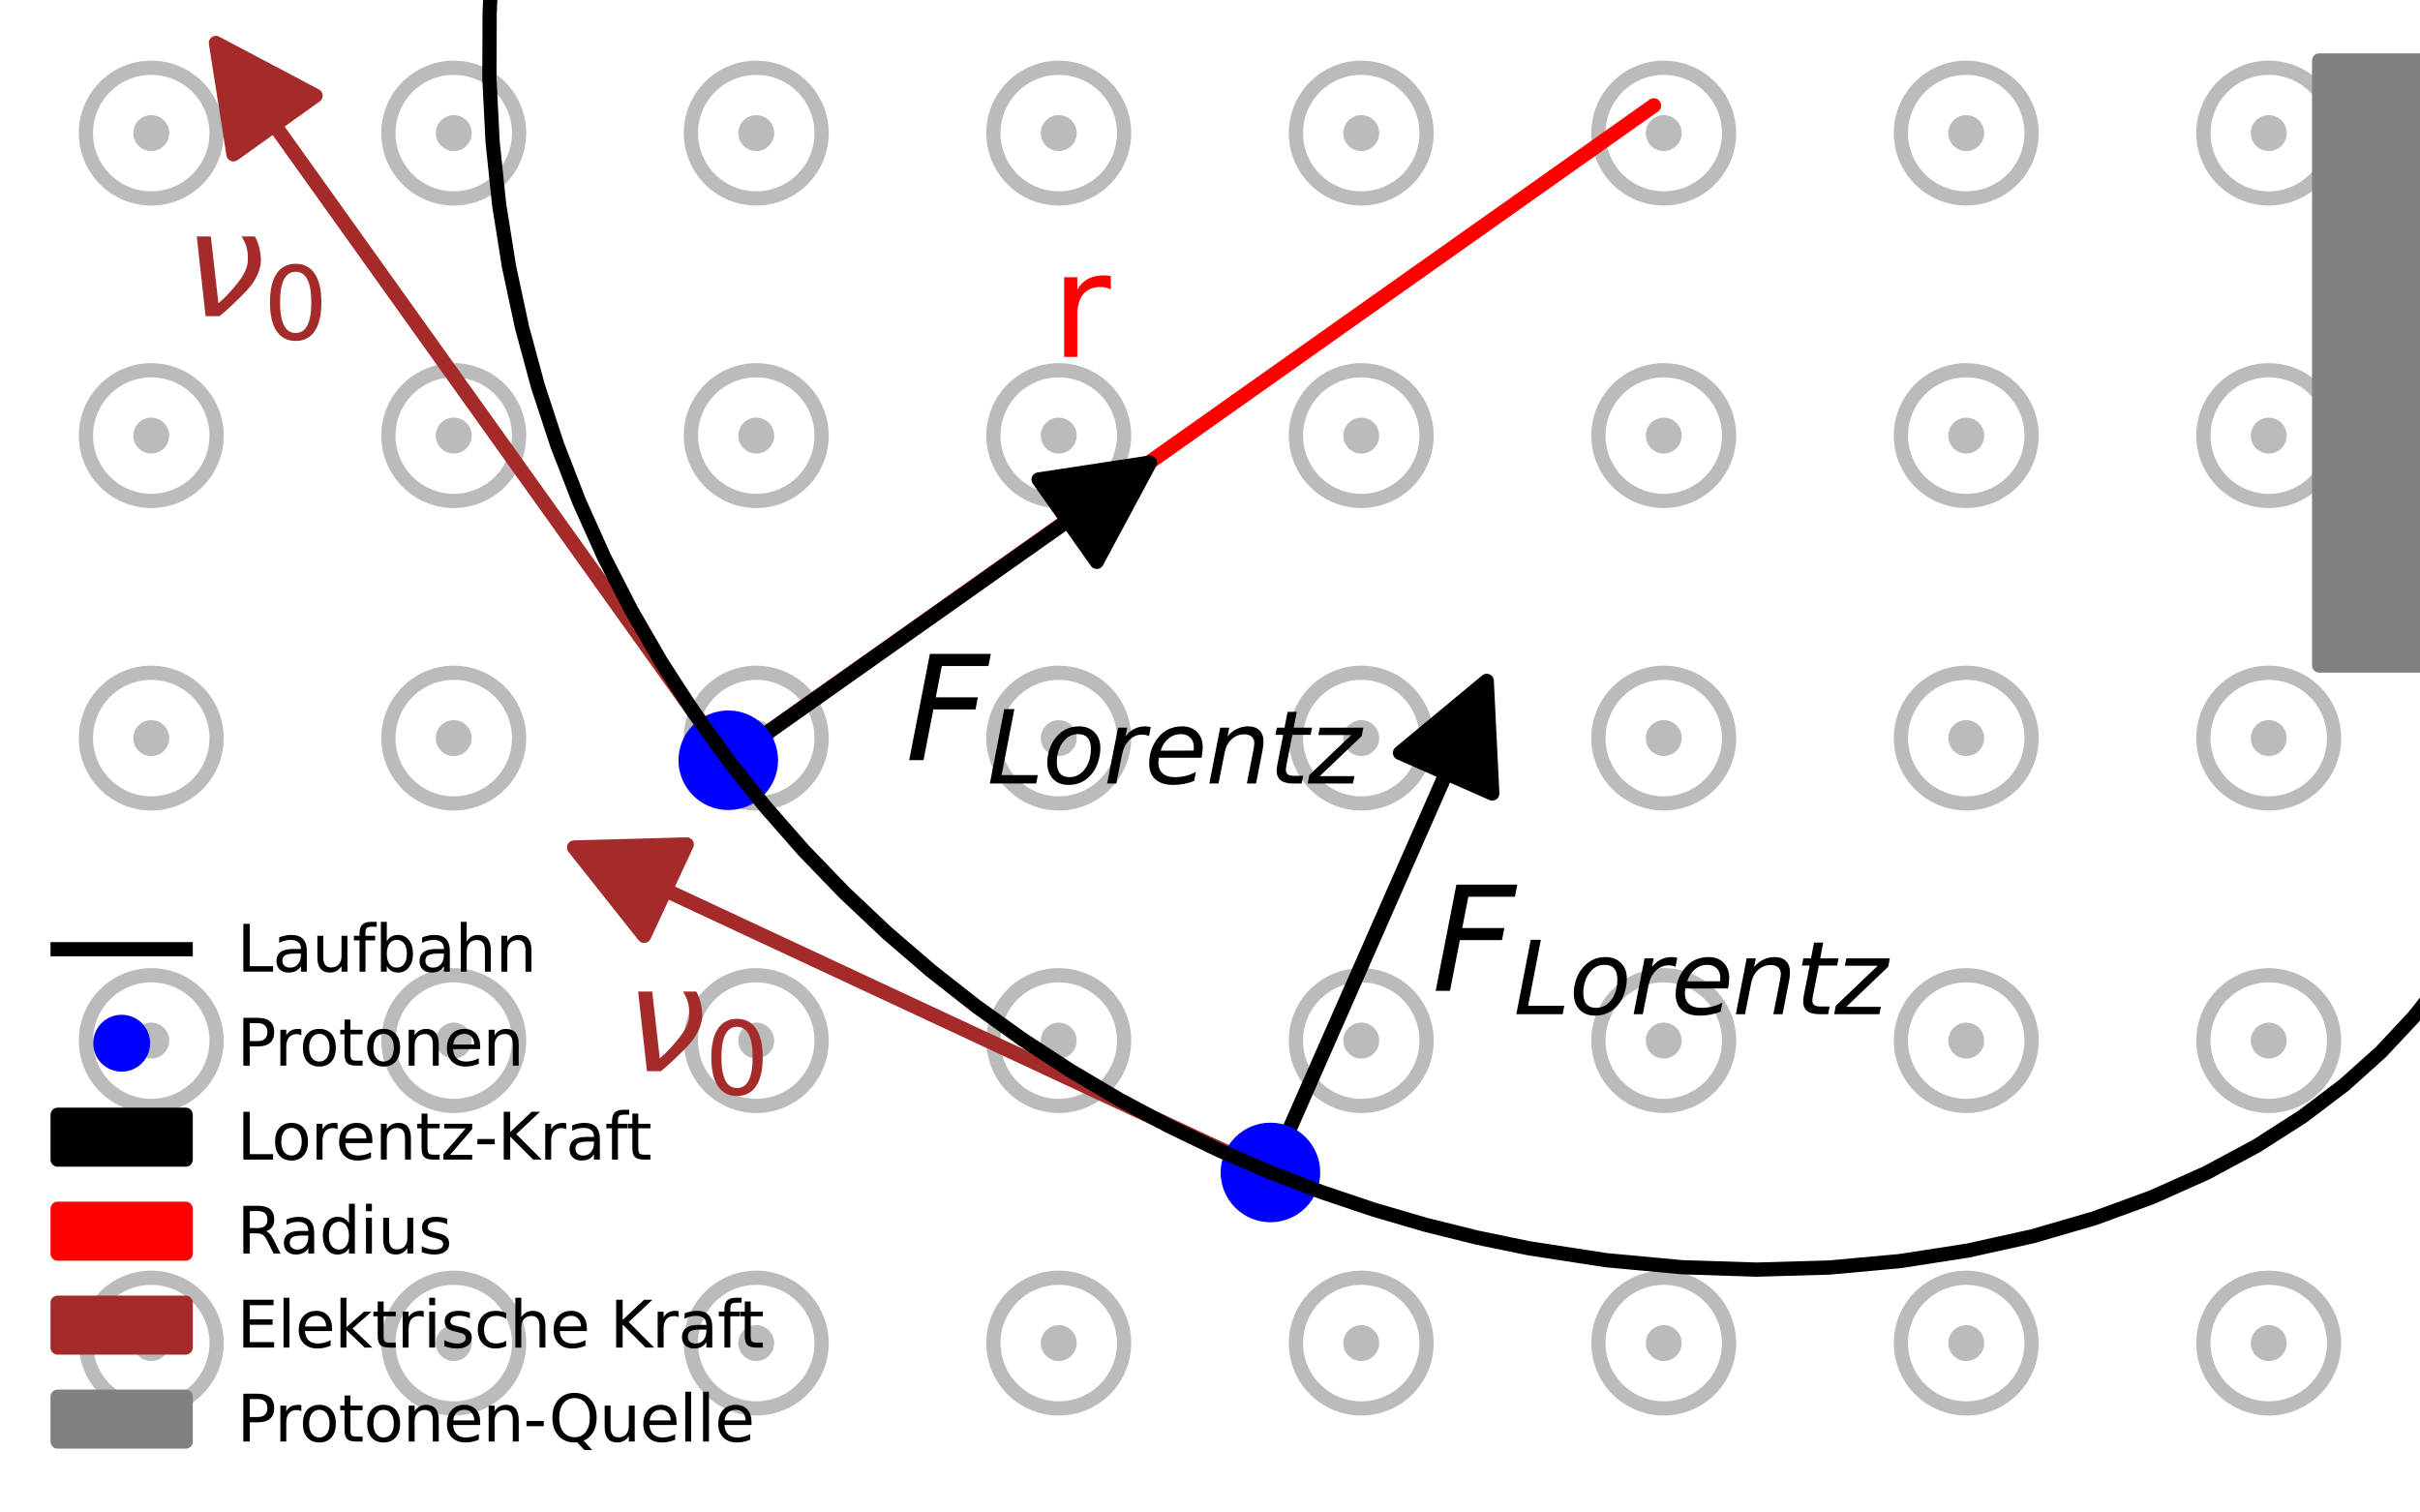 <?xml version="1.0" encoding="utf-8" standalone="no"?>
<!DOCTYPE svg PUBLIC "-//W3C//DTD SVG 1.1//EN"
  "http://www.w3.org/Graphics/SVG/1.1/DTD/svg11.dtd">
<svg xmlns:xlink="http://www.w3.org/1999/xlink" width="170.079pt" height="106.299pt" viewBox="0 0 170.079 106.299" xmlns="http://www.w3.org/2000/svg" version="1.1">
 <defs>
  <style type="text/css">*{stroke-linejoin: round; stroke-linecap: butt}</style>
 </defs>
 <g id="figure_1">
  <g id="patch_1">
   <path d="M 0 106.299 
L 170.079 106.299 
L 170.079 0 
L 0 0 
z
" style="fill: #ffffff"/>
  </g>
  <g id="axes_1">
   <g id="patch_2">
    <path d="M 0 106.299 
L 170.079 106.299 
L 170.079 0 
L 0 0 
z
" style="fill: #ffffff"/>
   </g>
   <g id="patch_3">
    <path d="M 10.63 98.986 
C 11.848 98.986 13.016 98.502 13.877 97.641 
C 14.738 96.78 15.222 95.612 15.222 94.394 
C 15.222 93.176 14.738 92.008 13.877 91.147 
C 13.016 90.285 11.848 89.802 10.63 89.802 
C 9.412 89.802 8.244 90.285 7.383 91.147 
C 6.522 92.008 6.038 93.176 6.038 94.394 
C 6.038 95.612 6.522 96.78 7.383 97.641 
C 8.244 98.502 9.412 98.986 10.63 98.986 
L 10.63 98.986 
z
" clip-path="url(#p09e6eb2027)" style="fill: none; stroke: #bbbbbb; stroke-linejoin: miter"/>
   </g>
   <g id="patch_4">
    <path d="M 10.63 95.159 
C 10.833 95.159 11.028 95.078 11.171 94.935 
C 11.315 94.791 11.395 94.597 11.395 94.394 
C 11.395 94.191 11.315 93.996 11.171 93.853 
C 11.028 93.709 10.833 93.628 10.63 93.628 
C 10.427 93.628 10.232 93.709 10.089 93.853 
C 9.945 93.996 9.865 94.191 9.865 94.394 
C 9.865 94.597 9.945 94.791 10.089 94.935 
C 10.232 95.078 10.427 95.159 10.63 95.159 
z
" clip-path="url(#p09e6eb2027)" style="fill: #bbbbbb; stroke: #bbbbbb; stroke-linejoin: miter"/>
   </g>
   <g id="patch_5">
    <path d="M 10.63 77.726 
C 11.848 77.726 13.016 77.242 13.877 76.381 
C 14.738 75.52 15.222 74.352 15.222 73.134 
C 15.222 71.916 14.738 70.748 13.877 69.887 
C 13.016 69.026 11.848 68.542 10.63 68.542 
C 9.412 68.542 8.244 69.026 7.383 69.887 
C 6.522 70.748 6.038 71.916 6.038 73.134 
C 6.038 74.352 6.522 75.52 7.383 76.381 
C 8.244 77.242 9.412 77.726 10.63 77.726 
L 10.63 77.726 
z
" clip-path="url(#p09e6eb2027)" style="fill: none; stroke: #bbbbbb; stroke-linejoin: miter"/>
   </g>
   <g id="patch_6">
    <path d="M 10.63 73.899 
C 10.833 73.899 11.028 73.819 11.171 73.675 
C 11.315 73.532 11.395 73.337 11.395 73.134 
C 11.395 72.931 11.315 72.736 11.171 72.593 
C 11.028 72.449 10.833 72.369 10.63 72.369 
C 10.427 72.369 10.232 72.449 10.089 72.593 
C 9.945 72.736 9.865 72.931 9.865 73.134 
C 9.865 73.337 9.945 73.532 10.089 73.675 
C 10.232 73.819 10.427 73.899 10.63 73.899 
z
" clip-path="url(#p09e6eb2027)" style="fill: #bbbbbb; stroke: #bbbbbb; stroke-linejoin: miter"/>
   </g>
   <g id="patch_7">
    <path d="M 10.63 56.466 
C 11.848 56.466 13.016 55.982 13.877 55.121 
C 14.738 54.26 15.222 53.092 15.222 51.874 
C 15.222 50.656 14.738 49.488 13.877 48.627 
C 13.016 47.766 11.848 47.282 10.63 47.282 
C 9.412 47.282 8.244 47.766 7.383 48.627 
C 6.522 49.488 6.038 50.656 6.038 51.874 
C 6.038 53.092 6.522 54.26 7.383 55.121 
C 8.244 55.982 9.412 56.466 10.63 56.466 
L 10.63 56.466 
z
" clip-path="url(#p09e6eb2027)" style="fill: none; stroke: #bbbbbb; stroke-linejoin: miter"/>
   </g>
   <g id="patch_8">
    <path d="M 10.63 52.639 
C 10.833 52.639 11.028 52.559 11.171 52.415 
C 11.315 52.272 11.395 52.077 11.395 51.874 
C 11.395 51.671 11.315 51.476 11.171 51.333 
C 11.028 51.189 10.833 51.109 10.63 51.109 
C 10.427 51.109 10.232 51.189 10.089 51.333 
C 9.945 51.476 9.865 51.671 9.865 51.874 
C 9.865 52.077 9.945 52.272 10.089 52.415 
C 10.232 52.559 10.427 52.639 10.63 52.639 
z
" clip-path="url(#p09e6eb2027)" style="fill: #bbbbbb; stroke: #bbbbbb; stroke-linejoin: miter"/>
   </g>
   <g id="patch_9">
    <path d="M 10.63 35.206 
C 11.848 35.206 13.016 34.722 13.877 33.861 
C 14.738 33 15.222 31.832 15.222 30.614 
C 15.222 29.396 14.738 28.228 13.877 27.367 
C 13.016 26.506 11.848 26.022 10.63 26.022 
C 9.412 26.022 8.244 26.506 7.383 27.367 
C 6.522 28.228 6.038 29.396 6.038 30.614 
C 6.038 31.832 6.522 33 7.383 33.861 
C 8.244 34.722 9.412 35.206 10.63 35.206 
L 10.63 35.206 
z
" clip-path="url(#p09e6eb2027)" style="fill: none; stroke: #bbbbbb; stroke-linejoin: miter"/>
   </g>
   <g id="patch_10">
    <path d="M 10.63 31.38 
C 10.833 31.38 11.028 31.299 11.171 31.155 
C 11.315 31.012 11.395 30.817 11.395 30.614 
C 11.395 30.411 11.315 30.217 11.171 30.073 
C 11.028 29.929 10.833 29.849 10.63 29.849 
C 10.427 29.849 10.232 29.929 10.089 30.073 
C 9.945 30.217 9.865 30.411 9.865 30.614 
C 9.865 30.817 9.945 31.012 10.089 31.155 
C 10.232 31.299 10.427 31.38 10.63 31.38 
z
" clip-path="url(#p09e6eb2027)" style="fill: #bbbbbb; stroke: #bbbbbb; stroke-linejoin: miter"/>
   </g>
   <g id="patch_11">
    <path d="M 10.63 13.946 
C 11.848 13.946 13.016 13.463 13.877 12.601 
C 14.738 11.74 15.222 10.572 15.222 9.354 
C 15.222 8.136 14.738 6.968 13.877 6.107 
C 13.016 5.246 11.848 4.762 10.63 4.762 
C 9.412 4.762 8.244 5.246 7.383 6.107 
C 6.522 6.968 6.038 8.136 6.038 9.354 
C 6.038 10.572 6.522 11.74 7.383 12.601 
C 8.244 13.463 9.412 13.946 10.63 13.946 
L 10.63 13.946 
z
" clip-path="url(#p09e6eb2027)" style="fill: none; stroke: #bbbbbb; stroke-linejoin: miter"/>
   </g>
   <g id="patch_12">
    <path d="M 10.63 10.12 
C 10.833 10.12 11.028 10.039 11.171 9.896 
C 11.315 9.752 11.395 9.557 11.395 9.354 
C 11.395 9.151 11.315 8.957 11.171 8.813 
C 11.028 8.67 10.833 8.589 10.63 8.589 
C 10.427 8.589 10.232 8.67 10.089 8.813 
C 9.945 8.957 9.865 9.151 9.865 9.354 
C 9.865 9.557 9.945 9.752 10.089 9.896 
C 10.232 10.039 10.427 10.12 10.63 10.12 
z
" clip-path="url(#p09e6eb2027)" style="fill: #bbbbbb; stroke: #bbbbbb; stroke-linejoin: miter"/>
   </g>
   <g id="patch_13">
    <path d="M 31.89 98.986 
C 33.108 98.986 34.276 98.502 35.137 97.641 
C 35.998 96.78 36.482 95.612 36.482 94.394 
C 36.482 93.176 35.998 92.008 35.137 91.147 
C 34.276 90.285 33.108 89.802 31.89 89.802 
C 30.672 89.802 29.504 90.285 28.643 91.147 
C 27.781 92.008 27.298 93.176 27.298 94.394 
C 27.298 95.612 27.781 96.78 28.643 97.641 
C 29.504 98.502 30.672 98.986 31.89 98.986 
L 31.89 98.986 
z
" clip-path="url(#p09e6eb2027)" style="fill: none; stroke: #bbbbbb; stroke-linejoin: miter"/>
   </g>
   <g id="patch_14">
    <path d="M 31.89 95.159 
C 32.093 95.159 32.287 95.078 32.431 94.935 
C 32.574 94.791 32.655 94.597 32.655 94.394 
C 32.655 94.191 32.574 93.996 32.431 93.853 
C 32.287 93.709 32.093 93.628 31.89 93.628 
C 31.687 93.628 31.492 93.709 31.349 93.853 
C 31.205 93.996 31.124 94.191 31.124 94.394 
C 31.124 94.597 31.205 94.791 31.349 94.935 
C 31.492 95.078 31.687 95.159 31.89 95.159 
z
" clip-path="url(#p09e6eb2027)" style="fill: #bbbbbb; stroke: #bbbbbb; stroke-linejoin: miter"/>
   </g>
   <g id="patch_15">
    <path d="M 31.89 77.726 
C 33.108 77.726 34.276 77.242 35.137 76.381 
C 35.998 75.52 36.482 74.352 36.482 73.134 
C 36.482 71.916 35.998 70.748 35.137 69.887 
C 34.276 69.026 33.108 68.542 31.89 68.542 
C 30.672 68.542 29.504 69.026 28.643 69.887 
C 27.781 70.748 27.298 71.916 27.298 73.134 
C 27.298 74.352 27.781 75.52 28.643 76.381 
C 29.504 77.242 30.672 77.726 31.89 77.726 
L 31.89 77.726 
z
" clip-path="url(#p09e6eb2027)" style="fill: none; stroke: #bbbbbb; stroke-linejoin: miter"/>
   </g>
   <g id="patch_16">
    <path d="M 31.89 73.899 
C 32.093 73.899 32.287 73.819 32.431 73.675 
C 32.574 73.532 32.655 73.337 32.655 73.134 
C 32.655 72.931 32.574 72.736 32.431 72.593 
C 32.287 72.449 32.093 72.369 31.89 72.369 
C 31.687 72.369 31.492 72.449 31.349 72.593 
C 31.205 72.736 31.124 72.931 31.124 73.134 
C 31.124 73.337 31.205 73.532 31.349 73.675 
C 31.492 73.819 31.687 73.899 31.89 73.899 
z
" clip-path="url(#p09e6eb2027)" style="fill: #bbbbbb; stroke: #bbbbbb; stroke-linejoin: miter"/>
   </g>
   <g id="patch_17">
    <path d="M 31.89 56.466 
C 33.108 56.466 34.276 55.982 35.137 55.121 
C 35.998 54.26 36.482 53.092 36.482 51.874 
C 36.482 50.656 35.998 49.488 35.137 48.627 
C 34.276 47.766 33.108 47.282 31.89 47.282 
C 30.672 47.282 29.504 47.766 28.643 48.627 
C 27.781 49.488 27.298 50.656 27.298 51.874 
C 27.298 53.092 27.781 54.26 28.643 55.121 
C 29.504 55.982 30.672 56.466 31.89 56.466 
L 31.89 56.466 
z
" clip-path="url(#p09e6eb2027)" style="fill: none; stroke: #bbbbbb; stroke-linejoin: miter"/>
   </g>
   <g id="patch_18">
    <path d="M 31.89 52.639 
C 32.093 52.639 32.287 52.559 32.431 52.415 
C 32.574 52.272 32.655 52.077 32.655 51.874 
C 32.655 51.671 32.574 51.476 32.431 51.333 
C 32.287 51.189 32.093 51.109 31.89 51.109 
C 31.687 51.109 31.492 51.189 31.349 51.333 
C 31.205 51.476 31.124 51.671 31.124 51.874 
C 31.124 52.077 31.205 52.272 31.349 52.415 
C 31.492 52.559 31.687 52.639 31.89 52.639 
z
" clip-path="url(#p09e6eb2027)" style="fill: #bbbbbb; stroke: #bbbbbb; stroke-linejoin: miter"/>
   </g>
   <g id="patch_19">
    <path d="M 31.89 35.206 
C 33.108 35.206 34.276 34.722 35.137 33.861 
C 35.998 33 36.482 31.832 36.482 30.614 
C 36.482 29.396 35.998 28.228 35.137 27.367 
C 34.276 26.506 33.108 26.022 31.89 26.022 
C 30.672 26.022 29.504 26.506 28.643 27.367 
C 27.781 28.228 27.298 29.396 27.298 30.614 
C 27.298 31.832 27.781 33 28.643 33.861 
C 29.504 34.722 30.672 35.206 31.89 35.206 
L 31.89 35.206 
z
" clip-path="url(#p09e6eb2027)" style="fill: none; stroke: #bbbbbb; stroke-linejoin: miter"/>
   </g>
   <g id="patch_20">
    <path d="M 31.89 31.38 
C 32.093 31.38 32.287 31.299 32.431 31.155 
C 32.574 31.012 32.655 30.817 32.655 30.614 
C 32.655 30.411 32.574 30.217 32.431 30.073 
C 32.287 29.929 32.093 29.849 31.89 29.849 
C 31.687 29.849 31.492 29.929 31.349 30.073 
C 31.205 30.217 31.124 30.411 31.124 30.614 
C 31.124 30.817 31.205 31.012 31.349 31.155 
C 31.492 31.299 31.687 31.38 31.89 31.38 
z
" clip-path="url(#p09e6eb2027)" style="fill: #bbbbbb; stroke: #bbbbbb; stroke-linejoin: miter"/>
   </g>
   <g id="patch_21">
    <path d="M 31.89 13.946 
C 33.108 13.946 34.276 13.463 35.137 12.601 
C 35.998 11.74 36.482 10.572 36.482 9.354 
C 36.482 8.136 35.998 6.968 35.137 6.107 
C 34.276 5.246 33.108 4.762 31.89 4.762 
C 30.672 4.762 29.504 5.246 28.643 6.107 
C 27.781 6.968 27.298 8.136 27.298 9.354 
C 27.298 10.572 27.781 11.74 28.643 12.601 
C 29.504 13.463 30.672 13.946 31.89 13.946 
L 31.89 13.946 
z
" clip-path="url(#p09e6eb2027)" style="fill: none; stroke: #bbbbbb; stroke-linejoin: miter"/>
   </g>
   <g id="patch_22">
    <path d="M 31.89 10.12 
C 32.093 10.12 32.287 10.039 32.431 9.896 
C 32.574 9.752 32.655 9.557 32.655 9.354 
C 32.655 9.151 32.574 8.957 32.431 8.813 
C 32.287 8.67 32.093 8.589 31.89 8.589 
C 31.687 8.589 31.492 8.67 31.349 8.813 
C 31.205 8.957 31.124 9.151 31.124 9.354 
C 31.124 9.557 31.205 9.752 31.349 9.896 
C 31.492 10.039 31.687 10.12 31.89 10.12 
z
" clip-path="url(#p09e6eb2027)" style="fill: #bbbbbb; stroke: #bbbbbb; stroke-linejoin: miter"/>
   </g>
   <g id="patch_23">
    <path d="M 53.15 98.986 
C 54.367 98.986 55.536 98.502 56.397 97.641 
C 57.258 96.78 57.742 95.612 57.742 94.394 
C 57.742 93.176 57.258 92.008 56.397 91.147 
C 55.536 90.285 54.367 89.802 53.15 89.802 
C 51.932 89.802 50.764 90.285 49.902 91.147 
C 49.041 92.008 48.557 93.176 48.557 94.394 
C 48.557 95.612 49.041 96.78 49.902 97.641 
C 50.764 98.502 51.932 98.986 53.15 98.986 
L 53.15 98.986 
z
" clip-path="url(#p09e6eb2027)" style="fill: none; stroke: #bbbbbb; stroke-linejoin: miter"/>
   </g>
   <g id="patch_24">
    <path d="M 53.15 95.159 
C 53.353 95.159 53.547 95.078 53.691 94.935 
C 53.834 94.791 53.915 94.597 53.915 94.394 
C 53.915 94.191 53.834 93.996 53.691 93.853 
C 53.547 93.709 53.353 93.628 53.15 93.628 
C 52.947 93.628 52.752 93.709 52.608 93.853 
C 52.465 93.996 52.384 94.191 52.384 94.394 
C 52.384 94.597 52.465 94.791 52.608 94.935 
C 52.752 95.078 52.947 95.159 53.15 95.159 
z
" clip-path="url(#p09e6eb2027)" style="fill: #bbbbbb; stroke: #bbbbbb; stroke-linejoin: miter"/>
   </g>
   <g id="patch_25">
    <path d="M 53.15 77.726 
C 54.367 77.726 55.536 77.242 56.397 76.381 
C 57.258 75.52 57.742 74.352 57.742 73.134 
C 57.742 71.916 57.258 70.748 56.397 69.887 
C 55.536 69.026 54.367 68.542 53.15 68.542 
C 51.932 68.542 50.764 69.026 49.902 69.887 
C 49.041 70.748 48.557 71.916 48.557 73.134 
C 48.557 74.352 49.041 75.52 49.902 76.381 
C 50.764 77.242 51.932 77.726 53.15 77.726 
L 53.15 77.726 
z
" clip-path="url(#p09e6eb2027)" style="fill: none; stroke: #bbbbbb; stroke-linejoin: miter"/>
   </g>
   <g id="patch_26">
    <path d="M 53.15 73.899 
C 53.353 73.899 53.547 73.819 53.691 73.675 
C 53.834 73.532 53.915 73.337 53.915 73.134 
C 53.915 72.931 53.834 72.736 53.691 72.593 
C 53.547 72.449 53.353 72.369 53.15 72.369 
C 52.947 72.369 52.752 72.449 52.608 72.593 
C 52.465 72.736 52.384 72.931 52.384 73.134 
C 52.384 73.337 52.465 73.532 52.608 73.675 
C 52.752 73.819 52.947 73.899 53.15 73.899 
z
" clip-path="url(#p09e6eb2027)" style="fill: #bbbbbb; stroke: #bbbbbb; stroke-linejoin: miter"/>
   </g>
   <g id="patch_27">
    <path d="M 53.15 56.466 
C 54.367 56.466 55.536 55.982 56.397 55.121 
C 57.258 54.26 57.742 53.092 57.742 51.874 
C 57.742 50.656 57.258 49.488 56.397 48.627 
C 55.536 47.766 54.367 47.282 53.15 47.282 
C 51.932 47.282 50.764 47.766 49.902 48.627 
C 49.041 49.488 48.557 50.656 48.557 51.874 
C 48.557 53.092 49.041 54.26 49.902 55.121 
C 50.764 55.982 51.932 56.466 53.15 56.466 
L 53.15 56.466 
z
" clip-path="url(#p09e6eb2027)" style="fill: none; stroke: #bbbbbb; stroke-linejoin: miter"/>
   </g>
   <g id="patch_28">
    <path d="M 53.15 52.639 
C 53.353 52.639 53.547 52.559 53.691 52.415 
C 53.834 52.272 53.915 52.077 53.915 51.874 
C 53.915 51.671 53.834 51.476 53.691 51.333 
C 53.547 51.189 53.353 51.109 53.15 51.109 
C 52.947 51.109 52.752 51.189 52.608 51.333 
C 52.465 51.476 52.384 51.671 52.384 51.874 
C 52.384 52.077 52.465 52.272 52.608 52.415 
C 52.752 52.559 52.947 52.639 53.15 52.639 
z
" clip-path="url(#p09e6eb2027)" style="fill: #bbbbbb; stroke: #bbbbbb; stroke-linejoin: miter"/>
   </g>
   <g id="patch_29">
    <path d="M 53.15 35.206 
C 54.367 35.206 55.536 34.722 56.397 33.861 
C 57.258 33 57.742 31.832 57.742 30.614 
C 57.742 29.396 57.258 28.228 56.397 27.367 
C 55.536 26.506 54.367 26.022 53.15 26.022 
C 51.932 26.022 50.764 26.506 49.902 27.367 
C 49.041 28.228 48.557 29.396 48.557 30.614 
C 48.557 31.832 49.041 33 49.902 33.861 
C 50.764 34.722 51.932 35.206 53.15 35.206 
L 53.15 35.206 
z
" clip-path="url(#p09e6eb2027)" style="fill: none; stroke: #bbbbbb; stroke-linejoin: miter"/>
   </g>
   <g id="patch_30">
    <path d="M 53.15 31.38 
C 53.353 31.38 53.547 31.299 53.691 31.155 
C 53.834 31.012 53.915 30.817 53.915 30.614 
C 53.915 30.411 53.834 30.217 53.691 30.073 
C 53.547 29.929 53.353 29.849 53.15 29.849 
C 52.947 29.849 52.752 29.929 52.608 30.073 
C 52.465 30.217 52.384 30.411 52.384 30.614 
C 52.384 30.817 52.465 31.012 52.608 31.155 
C 52.752 31.299 52.947 31.38 53.15 31.38 
z
" clip-path="url(#p09e6eb2027)" style="fill: #bbbbbb; stroke: #bbbbbb; stroke-linejoin: miter"/>
   </g>
   <g id="patch_31">
    <path d="M 53.15 13.946 
C 54.367 13.946 55.536 13.463 56.397 12.601 
C 57.258 11.74 57.742 10.572 57.742 9.354 
C 57.742 8.136 57.258 6.968 56.397 6.107 
C 55.536 5.246 54.367 4.762 53.15 4.762 
C 51.932 4.762 50.764 5.246 49.902 6.107 
C 49.041 6.968 48.557 8.136 48.557 9.354 
C 48.557 10.572 49.041 11.74 49.902 12.601 
C 50.764 13.463 51.932 13.946 53.15 13.946 
L 53.15 13.946 
z
" clip-path="url(#p09e6eb2027)" style="fill: none; stroke: #bbbbbb; stroke-linejoin: miter"/>
   </g>
   <g id="patch_32">
    <path d="M 53.15 10.12 
C 53.353 10.12 53.547 10.039 53.691 9.896 
C 53.834 9.752 53.915 9.557 53.915 9.354 
C 53.915 9.151 53.834 8.957 53.691 8.813 
C 53.547 8.67 53.353 8.589 53.15 8.589 
C 52.947 8.589 52.752 8.67 52.608 8.813 
C 52.465 8.957 52.384 9.151 52.384 9.354 
C 52.384 9.557 52.465 9.752 52.608 9.896 
C 52.752 10.039 52.947 10.12 53.15 10.12 
z
" clip-path="url(#p09e6eb2027)" style="fill: #bbbbbb; stroke: #bbbbbb; stroke-linejoin: miter"/>
   </g>
   <g id="patch_33">
    <path d="M 74.409 98.986 
C 75.627 98.986 76.795 98.502 77.657 97.641 
C 78.518 96.78 79.002 95.612 79.002 94.394 
C 79.002 93.176 78.518 92.008 77.657 91.147 
C 76.795 90.285 75.627 89.802 74.409 89.802 
C 73.192 89.802 72.023 90.285 71.162 91.147 
C 70.301 92.008 69.817 93.176 69.817 94.394 
C 69.817 95.612 70.301 96.78 71.162 97.641 
C 72.023 98.502 73.192 98.986 74.409 98.986 
L 74.409 98.986 
z
" clip-path="url(#p09e6eb2027)" style="fill: none; stroke: #bbbbbb; stroke-linejoin: miter"/>
   </g>
   <g id="patch_34">
    <path d="M 74.409 95.159 
C 74.612 95.159 74.807 95.078 74.951 94.935 
C 75.094 94.791 75.175 94.597 75.175 94.394 
C 75.175 94.191 75.094 93.996 74.951 93.853 
C 74.807 93.709 74.612 93.628 74.409 93.628 
C 74.206 93.628 74.012 93.709 73.868 93.853 
C 73.725 93.996 73.644 94.191 73.644 94.394 
C 73.644 94.597 73.725 94.791 73.868 94.935 
C 74.012 95.078 74.206 95.159 74.409 95.159 
z
" clip-path="url(#p09e6eb2027)" style="fill: #bbbbbb; stroke: #bbbbbb; stroke-linejoin: miter"/>
   </g>
   <g id="patch_35">
    <path d="M 74.409 77.726 
C 75.627 77.726 76.795 77.242 77.657 76.381 
C 78.518 75.52 79.002 74.352 79.002 73.134 
C 79.002 71.916 78.518 70.748 77.657 69.887 
C 76.795 69.026 75.627 68.542 74.409 68.542 
C 73.192 68.542 72.023 69.026 71.162 69.887 
C 70.301 70.748 69.817 71.916 69.817 73.134 
C 69.817 74.352 70.301 75.52 71.162 76.381 
C 72.023 77.242 73.192 77.726 74.409 77.726 
L 74.409 77.726 
z
" clip-path="url(#p09e6eb2027)" style="fill: none; stroke: #bbbbbb; stroke-linejoin: miter"/>
   </g>
   <g id="patch_36">
    <path d="M 74.409 73.899 
C 74.612 73.899 74.807 73.819 74.951 73.675 
C 75.094 73.532 75.175 73.337 75.175 73.134 
C 75.175 72.931 75.094 72.736 74.951 72.593 
C 74.807 72.449 74.612 72.369 74.409 72.369 
C 74.206 72.369 74.012 72.449 73.868 72.593 
C 73.725 72.736 73.644 72.931 73.644 73.134 
C 73.644 73.337 73.725 73.532 73.868 73.675 
C 74.012 73.819 74.206 73.899 74.409 73.899 
z
" clip-path="url(#p09e6eb2027)" style="fill: #bbbbbb; stroke: #bbbbbb; stroke-linejoin: miter"/>
   </g>
   <g id="patch_37">
    <path d="M 74.409 56.466 
C 75.627 56.466 76.795 55.982 77.657 55.121 
C 78.518 54.26 79.002 53.092 79.002 51.874 
C 79.002 50.656 78.518 49.488 77.657 48.627 
C 76.795 47.766 75.627 47.282 74.409 47.282 
C 73.192 47.282 72.023 47.766 71.162 48.627 
C 70.301 49.488 69.817 50.656 69.817 51.874 
C 69.817 53.092 70.301 54.26 71.162 55.121 
C 72.023 55.982 73.192 56.466 74.409 56.466 
L 74.409 56.466 
z
" clip-path="url(#p09e6eb2027)" style="fill: none; stroke: #bbbbbb; stroke-linejoin: miter"/>
   </g>
   <g id="patch_38">
    <path d="M 74.409 52.639 
C 74.612 52.639 74.807 52.559 74.951 52.415 
C 75.094 52.272 75.175 52.077 75.175 51.874 
C 75.175 51.671 75.094 51.476 74.951 51.333 
C 74.807 51.189 74.612 51.109 74.409 51.109 
C 74.206 51.109 74.012 51.189 73.868 51.333 
C 73.725 51.476 73.644 51.671 73.644 51.874 
C 73.644 52.077 73.725 52.272 73.868 52.415 
C 74.012 52.559 74.206 52.639 74.409 52.639 
z
" clip-path="url(#p09e6eb2027)" style="fill: #bbbbbb; stroke: #bbbbbb; stroke-linejoin: miter"/>
   </g>
   <g id="patch_39">
    <path d="M 74.409 35.206 
C 75.627 35.206 76.795 34.722 77.657 33.861 
C 78.518 33 79.002 31.832 79.002 30.614 
C 79.002 29.396 78.518 28.228 77.657 27.367 
C 76.795 26.506 75.627 26.022 74.409 26.022 
C 73.192 26.022 72.023 26.506 71.162 27.367 
C 70.301 28.228 69.817 29.396 69.817 30.614 
C 69.817 31.832 70.301 33 71.162 33.861 
C 72.023 34.722 73.192 35.206 74.409 35.206 
L 74.409 35.206 
z
" clip-path="url(#p09e6eb2027)" style="fill: none; stroke: #bbbbbb; stroke-linejoin: miter"/>
   </g>
   <g id="patch_40">
    <path d="M 74.409 31.38 
C 74.612 31.38 74.807 31.299 74.951 31.155 
C 75.094 31.012 75.175 30.817 75.175 30.614 
C 75.175 30.411 75.094 30.217 74.951 30.073 
C 74.807 29.929 74.612 29.849 74.409 29.849 
C 74.206 29.849 74.012 29.929 73.868 30.073 
C 73.725 30.217 73.644 30.411 73.644 30.614 
C 73.644 30.817 73.725 31.012 73.868 31.155 
C 74.012 31.299 74.206 31.38 74.409 31.38 
z
" clip-path="url(#p09e6eb2027)" style="fill: #bbbbbb; stroke: #bbbbbb; stroke-linejoin: miter"/>
   </g>
   <g id="patch_41">
    <path d="M 74.409 13.946 
C 75.627 13.946 76.795 13.463 77.657 12.601 
C 78.518 11.74 79.002 10.572 79.002 9.354 
C 79.002 8.136 78.518 6.968 77.657 6.107 
C 76.795 5.246 75.627 4.762 74.409 4.762 
C 73.192 4.762 72.023 5.246 71.162 6.107 
C 70.301 6.968 69.817 8.136 69.817 9.354 
C 69.817 10.572 70.301 11.74 71.162 12.601 
C 72.023 13.463 73.192 13.946 74.409 13.946 
L 74.409 13.946 
z
" clip-path="url(#p09e6eb2027)" style="fill: none; stroke: #bbbbbb; stroke-linejoin: miter"/>
   </g>
   <g id="patch_42">
    <path d="M 74.409 10.12 
C 74.612 10.12 74.807 10.039 74.951 9.896 
C 75.094 9.752 75.175 9.557 75.175 9.354 
C 75.175 9.151 75.094 8.957 74.951 8.813 
C 74.807 8.67 74.612 8.589 74.409 8.589 
C 74.206 8.589 74.012 8.67 73.868 8.813 
C 73.725 8.957 73.644 9.151 73.644 9.354 
C 73.644 9.557 73.725 9.752 73.868 9.896 
C 74.012 10.039 74.206 10.12 74.409 10.12 
z
" clip-path="url(#p09e6eb2027)" style="fill: #bbbbbb; stroke: #bbbbbb; stroke-linejoin: miter"/>
   </g>
   <g id="patch_43">
    <path d="M 95.669 98.986 
C 96.887 98.986 98.055 98.502 98.916 97.641 
C 99.778 96.78 100.261 95.612 100.261 94.394 
C 100.261 93.176 99.778 92.008 98.916 91.147 
C 98.055 90.285 96.887 89.802 95.669 89.802 
C 94.451 89.802 93.283 90.285 92.422 91.147 
C 91.561 92.008 91.077 93.176 91.077 94.394 
C 91.077 95.612 91.561 96.78 92.422 97.641 
C 93.283 98.502 94.451 98.986 95.669 98.986 
L 95.669 98.986 
z
" clip-path="url(#p09e6eb2027)" style="fill: none; stroke: #bbbbbb; stroke-linejoin: miter"/>
   </g>
   <g id="patch_44">
    <path d="M 95.669 95.159 
C 95.872 95.159 96.067 95.078 96.21 94.935 
C 96.354 94.791 96.435 94.597 96.435 94.394 
C 96.435 94.191 96.354 93.996 96.21 93.853 
C 96.067 93.709 95.872 93.628 95.669 93.628 
C 95.466 93.628 95.272 93.709 95.128 93.853 
C 94.985 93.996 94.904 94.191 94.904 94.394 
C 94.904 94.597 94.985 94.791 95.128 94.935 
C 95.272 95.078 95.466 95.159 95.669 95.159 
z
" clip-path="url(#p09e6eb2027)" style="fill: #bbbbbb; stroke: #bbbbbb; stroke-linejoin: miter"/>
   </g>
   <g id="patch_45">
    <path d="M 95.669 77.726 
C 96.887 77.726 98.055 77.242 98.916 76.381 
C 99.778 75.52 100.261 74.352 100.261 73.134 
C 100.261 71.916 99.778 70.748 98.916 69.887 
C 98.055 69.026 96.887 68.542 95.669 68.542 
C 94.451 68.542 93.283 69.026 92.422 69.887 
C 91.561 70.748 91.077 71.916 91.077 73.134 
C 91.077 74.352 91.561 75.52 92.422 76.381 
C 93.283 77.242 94.451 77.726 95.669 77.726 
L 95.669 77.726 
z
" clip-path="url(#p09e6eb2027)" style="fill: none; stroke: #bbbbbb; stroke-linejoin: miter"/>
   </g>
   <g id="patch_46">
    <path d="M 95.669 73.899 
C 95.872 73.899 96.067 73.819 96.21 73.675 
C 96.354 73.532 96.435 73.337 96.435 73.134 
C 96.435 72.931 96.354 72.736 96.21 72.593 
C 96.067 72.449 95.872 72.369 95.669 72.369 
C 95.466 72.369 95.272 72.449 95.128 72.593 
C 94.985 72.736 94.904 72.931 94.904 73.134 
C 94.904 73.337 94.985 73.532 95.128 73.675 
C 95.272 73.819 95.466 73.899 95.669 73.899 
z
" clip-path="url(#p09e6eb2027)" style="fill: #bbbbbb; stroke: #bbbbbb; stroke-linejoin: miter"/>
   </g>
   <g id="patch_47">
    <path d="M 95.669 56.466 
C 96.887 56.466 98.055 55.982 98.916 55.121 
C 99.778 54.26 100.261 53.092 100.261 51.874 
C 100.261 50.656 99.778 49.488 98.916 48.627 
C 98.055 47.766 96.887 47.282 95.669 47.282 
C 94.451 47.282 93.283 47.766 92.422 48.627 
C 91.561 49.488 91.077 50.656 91.077 51.874 
C 91.077 53.092 91.561 54.26 92.422 55.121 
C 93.283 55.982 94.451 56.466 95.669 56.466 
L 95.669 56.466 
z
" clip-path="url(#p09e6eb2027)" style="fill: none; stroke: #bbbbbb; stroke-linejoin: miter"/>
   </g>
   <g id="patch_48">
    <path d="M 95.669 52.639 
C 95.872 52.639 96.067 52.559 96.21 52.415 
C 96.354 52.272 96.435 52.077 96.435 51.874 
C 96.435 51.671 96.354 51.476 96.21 51.333 
C 96.067 51.189 95.872 51.109 95.669 51.109 
C 95.466 51.109 95.272 51.189 95.128 51.333 
C 94.985 51.476 94.904 51.671 94.904 51.874 
C 94.904 52.077 94.985 52.272 95.128 52.415 
C 95.272 52.559 95.466 52.639 95.669 52.639 
z
" clip-path="url(#p09e6eb2027)" style="fill: #bbbbbb; stroke: #bbbbbb; stroke-linejoin: miter"/>
   </g>
   <g id="patch_49">
    <path d="M 95.669 35.206 
C 96.887 35.206 98.055 34.722 98.916 33.861 
C 99.778 33 100.261 31.832 100.261 30.614 
C 100.261 29.396 99.778 28.228 98.916 27.367 
C 98.055 26.506 96.887 26.022 95.669 26.022 
C 94.451 26.022 93.283 26.506 92.422 27.367 
C 91.561 28.228 91.077 29.396 91.077 30.614 
C 91.077 31.832 91.561 33 92.422 33.861 
C 93.283 34.722 94.451 35.206 95.669 35.206 
L 95.669 35.206 
z
" clip-path="url(#p09e6eb2027)" style="fill: none; stroke: #bbbbbb; stroke-linejoin: miter"/>
   </g>
   <g id="patch_50">
    <path d="M 95.669 31.38 
C 95.872 31.38 96.067 31.299 96.21 31.155 
C 96.354 31.012 96.435 30.817 96.435 30.614 
C 96.435 30.411 96.354 30.217 96.21 30.073 
C 96.067 29.929 95.872 29.849 95.669 29.849 
C 95.466 29.849 95.272 29.929 95.128 30.073 
C 94.985 30.217 94.904 30.411 94.904 30.614 
C 94.904 30.817 94.985 31.012 95.128 31.155 
C 95.272 31.299 95.466 31.38 95.669 31.38 
z
" clip-path="url(#p09e6eb2027)" style="fill: #bbbbbb; stroke: #bbbbbb; stroke-linejoin: miter"/>
   </g>
   <g id="patch_51">
    <path d="M 95.669 13.946 
C 96.887 13.946 98.055 13.463 98.916 12.601 
C 99.778 11.74 100.261 10.572 100.261 9.354 
C 100.261 8.136 99.778 6.968 98.916 6.107 
C 98.055 5.246 96.887 4.762 95.669 4.762 
C 94.451 4.762 93.283 5.246 92.422 6.107 
C 91.561 6.968 91.077 8.136 91.077 9.354 
C 91.077 10.572 91.561 11.74 92.422 12.601 
C 93.283 13.463 94.451 13.946 95.669 13.946 
L 95.669 13.946 
z
" clip-path="url(#p09e6eb2027)" style="fill: none; stroke: #bbbbbb; stroke-linejoin: miter"/>
   </g>
   <g id="patch_52">
    <path d="M 95.669 10.12 
C 95.872 10.12 96.067 10.039 96.21 9.896 
C 96.354 9.752 96.435 9.557 96.435 9.354 
C 96.435 9.151 96.354 8.957 96.21 8.813 
C 96.067 8.67 95.872 8.589 95.669 8.589 
C 95.466 8.589 95.272 8.67 95.128 8.813 
C 94.985 8.957 94.904 9.151 94.904 9.354 
C 94.904 9.557 94.985 9.752 95.128 9.896 
C 95.272 10.039 95.466 10.12 95.669 10.12 
z
" clip-path="url(#p09e6eb2027)" style="fill: #bbbbbb; stroke: #bbbbbb; stroke-linejoin: miter"/>
   </g>
   <g id="patch_53">
    <path d="M 116.929 98.986 
C 118.147 98.986 119.315 98.502 120.176 97.641 
C 121.037 96.78 121.521 95.612 121.521 94.394 
C 121.521 93.176 121.037 92.008 120.176 91.147 
C 119.315 90.285 118.147 89.802 116.929 89.802 
C 115.711 89.802 114.543 90.285 113.682 91.147 
C 112.821 92.008 112.337 93.176 112.337 94.394 
C 112.337 95.612 112.821 96.78 113.682 97.641 
C 114.543 98.502 115.711 98.986 116.929 98.986 
L 116.929 98.986 
z
" clip-path="url(#p09e6eb2027)" style="fill: none; stroke: #bbbbbb; stroke-linejoin: miter"/>
   </g>
   <g id="patch_54">
    <path d="M 116.929 95.159 
C 117.132 95.159 117.327 95.078 117.47 94.935 
C 117.614 94.791 117.694 94.597 117.694 94.394 
C 117.694 94.191 117.614 93.996 117.47 93.853 
C 117.327 93.709 117.132 93.628 116.929 93.628 
C 116.726 93.628 116.531 93.709 116.388 93.853 
C 116.244 93.996 116.164 94.191 116.164 94.394 
C 116.164 94.597 116.244 94.791 116.388 94.935 
C 116.531 95.078 116.726 95.159 116.929 95.159 
z
" clip-path="url(#p09e6eb2027)" style="fill: #bbbbbb; stroke: #bbbbbb; stroke-linejoin: miter"/>
   </g>
   <g id="patch_55">
    <path d="M 116.929 77.726 
C 118.147 77.726 119.315 77.242 120.176 76.381 
C 121.037 75.52 121.521 74.352 121.521 73.134 
C 121.521 71.916 121.037 70.748 120.176 69.887 
C 119.315 69.026 118.147 68.542 116.929 68.542 
C 115.711 68.542 114.543 69.026 113.682 69.887 
C 112.821 70.748 112.337 71.916 112.337 73.134 
C 112.337 74.352 112.821 75.52 113.682 76.381 
C 114.543 77.242 115.711 77.726 116.929 77.726 
L 116.929 77.726 
z
" clip-path="url(#p09e6eb2027)" style="fill: none; stroke: #bbbbbb; stroke-linejoin: miter"/>
   </g>
   <g id="patch_56">
    <path d="M 116.929 73.899 
C 117.132 73.899 117.327 73.819 117.47 73.675 
C 117.614 73.532 117.694 73.337 117.694 73.134 
C 117.694 72.931 117.614 72.736 117.47 72.593 
C 117.327 72.449 117.132 72.369 116.929 72.369 
C 116.726 72.369 116.531 72.449 116.388 72.593 
C 116.244 72.736 116.164 72.931 116.164 73.134 
C 116.164 73.337 116.244 73.532 116.388 73.675 
C 116.531 73.819 116.726 73.899 116.929 73.899 
z
" clip-path="url(#p09e6eb2027)" style="fill: #bbbbbb; stroke: #bbbbbb; stroke-linejoin: miter"/>
   </g>
   <g id="patch_57">
    <path d="M 116.929 56.466 
C 118.147 56.466 119.315 55.982 120.176 55.121 
C 121.037 54.26 121.521 53.092 121.521 51.874 
C 121.521 50.656 121.037 49.488 120.176 48.627 
C 119.315 47.766 118.147 47.282 116.929 47.282 
C 115.711 47.282 114.543 47.766 113.682 48.627 
C 112.821 49.488 112.337 50.656 112.337 51.874 
C 112.337 53.092 112.821 54.26 113.682 55.121 
C 114.543 55.982 115.711 56.466 116.929 56.466 
L 116.929 56.466 
z
" clip-path="url(#p09e6eb2027)" style="fill: none; stroke: #bbbbbb; stroke-linejoin: miter"/>
   </g>
   <g id="patch_58">
    <path d="M 116.929 52.639 
C 117.132 52.639 117.327 52.559 117.47 52.415 
C 117.614 52.272 117.694 52.077 117.694 51.874 
C 117.694 51.671 117.614 51.476 117.47 51.333 
C 117.327 51.189 117.132 51.109 116.929 51.109 
C 116.726 51.109 116.531 51.189 116.388 51.333 
C 116.244 51.476 116.164 51.671 116.164 51.874 
C 116.164 52.077 116.244 52.272 116.388 52.415 
C 116.531 52.559 116.726 52.639 116.929 52.639 
z
" clip-path="url(#p09e6eb2027)" style="fill: #bbbbbb; stroke: #bbbbbb; stroke-linejoin: miter"/>
   </g>
   <g id="patch_59">
    <path d="M 116.929 35.206 
C 118.147 35.206 119.315 34.722 120.176 33.861 
C 121.037 33 121.521 31.832 121.521 30.614 
C 121.521 29.396 121.037 28.228 120.176 27.367 
C 119.315 26.506 118.147 26.022 116.929 26.022 
C 115.711 26.022 114.543 26.506 113.682 27.367 
C 112.821 28.228 112.337 29.396 112.337 30.614 
C 112.337 31.832 112.821 33 113.682 33.861 
C 114.543 34.722 115.711 35.206 116.929 35.206 
L 116.929 35.206 
z
" clip-path="url(#p09e6eb2027)" style="fill: none; stroke: #bbbbbb; stroke-linejoin: miter"/>
   </g>
   <g id="patch_60">
    <path d="M 116.929 31.38 
C 117.132 31.38 117.327 31.299 117.47 31.155 
C 117.614 31.012 117.694 30.817 117.694 30.614 
C 117.694 30.411 117.614 30.217 117.47 30.073 
C 117.327 29.929 117.132 29.849 116.929 29.849 
C 116.726 29.849 116.531 29.929 116.388 30.073 
C 116.244 30.217 116.164 30.411 116.164 30.614 
C 116.164 30.817 116.244 31.012 116.388 31.155 
C 116.531 31.299 116.726 31.38 116.929 31.38 
z
" clip-path="url(#p09e6eb2027)" style="fill: #bbbbbb; stroke: #bbbbbb; stroke-linejoin: miter"/>
   </g>
   <g id="patch_61">
    <path d="M 116.929 13.946 
C 118.147 13.946 119.315 13.463 120.176 12.601 
C 121.037 11.74 121.521 10.572 121.521 9.354 
C 121.521 8.136 121.037 6.968 120.176 6.107 
C 119.315 5.246 118.147 4.762 116.929 4.762 
C 115.711 4.762 114.543 5.246 113.682 6.107 
C 112.821 6.968 112.337 8.136 112.337 9.354 
C 112.337 10.572 112.821 11.74 113.682 12.601 
C 114.543 13.463 115.711 13.946 116.929 13.946 
L 116.929 13.946 
z
" clip-path="url(#p09e6eb2027)" style="fill: none; stroke: #bbbbbb; stroke-linejoin: miter"/>
   </g>
   <g id="patch_62">
    <path d="M 116.929 10.12 
C 117.132 10.12 117.327 10.039 117.47 9.896 
C 117.614 9.752 117.694 9.557 117.694 9.354 
C 117.694 9.151 117.614 8.957 117.47 8.813 
C 117.327 8.67 117.132 8.589 116.929 8.589 
C 116.726 8.589 116.531 8.67 116.388 8.813 
C 116.244 8.957 116.164 9.151 116.164 9.354 
C 116.164 9.557 116.244 9.752 116.388 9.896 
C 116.531 10.039 116.726 10.12 116.929 10.12 
z
" clip-path="url(#p09e6eb2027)" style="fill: #bbbbbb; stroke: #bbbbbb; stroke-linejoin: miter"/>
   </g>
   <g id="patch_63">
    <path d="M 138.189 98.986 
C 139.407 98.986 140.575 98.502 141.436 97.641 
C 142.297 96.78 142.781 95.612 142.781 94.394 
C 142.781 93.176 142.297 92.008 141.436 91.147 
C 140.575 90.285 139.407 89.802 138.189 89.802 
C 136.971 89.802 135.803 90.285 134.942 91.147 
C 134.081 92.008 133.597 93.176 133.597 94.394 
C 133.597 95.612 134.081 96.78 134.942 97.641 
C 135.803 98.502 136.971 98.986 138.189 98.986 
L 138.189 98.986 
z
" clip-path="url(#p09e6eb2027)" style="fill: none; stroke: #bbbbbb; stroke-linejoin: miter"/>
   </g>
   <g id="patch_64">
    <path d="M 138.189 95.159 
C 138.392 95.159 138.587 95.078 138.73 94.935 
C 138.874 94.791 138.954 94.597 138.954 94.394 
C 138.954 94.191 138.874 93.996 138.73 93.853 
C 138.587 93.709 138.392 93.628 138.189 93.628 
C 137.986 93.628 137.791 93.709 137.648 93.853 
C 137.504 93.996 137.424 94.191 137.424 94.394 
C 137.424 94.597 137.504 94.791 137.648 94.935 
C 137.791 95.078 137.986 95.159 138.189 95.159 
z
" clip-path="url(#p09e6eb2027)" style="fill: #bbbbbb; stroke: #bbbbbb; stroke-linejoin: miter"/>
   </g>
   <g id="patch_65">
    <path d="M 138.189 77.726 
C 139.407 77.726 140.575 77.242 141.436 76.381 
C 142.297 75.52 142.781 74.352 142.781 73.134 
C 142.781 71.916 142.297 70.748 141.436 69.887 
C 140.575 69.026 139.407 68.542 138.189 68.542 
C 136.971 68.542 135.803 69.026 134.942 69.887 
C 134.081 70.748 133.597 71.916 133.597 73.134 
C 133.597 74.352 134.081 75.52 134.942 76.381 
C 135.803 77.242 136.971 77.726 138.189 77.726 
L 138.189 77.726 
z
" clip-path="url(#p09e6eb2027)" style="fill: none; stroke: #bbbbbb; stroke-linejoin: miter"/>
   </g>
   <g id="patch_66">
    <path d="M 138.189 73.899 
C 138.392 73.899 138.587 73.819 138.73 73.675 
C 138.874 73.532 138.954 73.337 138.954 73.134 
C 138.954 72.931 138.874 72.736 138.73 72.593 
C 138.587 72.449 138.392 72.369 138.189 72.369 
C 137.986 72.369 137.791 72.449 137.648 72.593 
C 137.504 72.736 137.424 72.931 137.424 73.134 
C 137.424 73.337 137.504 73.532 137.648 73.675 
C 137.791 73.819 137.986 73.899 138.189 73.899 
z
" clip-path="url(#p09e6eb2027)" style="fill: #bbbbbb; stroke: #bbbbbb; stroke-linejoin: miter"/>
   </g>
   <g id="patch_67">
    <path d="M 138.189 56.466 
C 139.407 56.466 140.575 55.982 141.436 55.121 
C 142.297 54.26 142.781 53.092 142.781 51.874 
C 142.781 50.656 142.297 49.488 141.436 48.627 
C 140.575 47.766 139.407 47.282 138.189 47.282 
C 136.971 47.282 135.803 47.766 134.942 48.627 
C 134.081 49.488 133.597 50.656 133.597 51.874 
C 133.597 53.092 134.081 54.26 134.942 55.121 
C 135.803 55.982 136.971 56.466 138.189 56.466 
L 138.189 56.466 
z
" clip-path="url(#p09e6eb2027)" style="fill: none; stroke: #bbbbbb; stroke-linejoin: miter"/>
   </g>
   <g id="patch_68">
    <path d="M 138.189 52.639 
C 138.392 52.639 138.587 52.559 138.73 52.415 
C 138.874 52.272 138.954 52.077 138.954 51.874 
C 138.954 51.671 138.874 51.476 138.73 51.333 
C 138.587 51.189 138.392 51.109 138.189 51.109 
C 137.986 51.109 137.791 51.189 137.648 51.333 
C 137.504 51.476 137.424 51.671 137.424 51.874 
C 137.424 52.077 137.504 52.272 137.648 52.415 
C 137.791 52.559 137.986 52.639 138.189 52.639 
z
" clip-path="url(#p09e6eb2027)" style="fill: #bbbbbb; stroke: #bbbbbb; stroke-linejoin: miter"/>
   </g>
   <g id="patch_69">
    <path d="M 138.189 35.206 
C 139.407 35.206 140.575 34.722 141.436 33.861 
C 142.297 33 142.781 31.832 142.781 30.614 
C 142.781 29.396 142.297 28.228 141.436 27.367 
C 140.575 26.506 139.407 26.022 138.189 26.022 
C 136.971 26.022 135.803 26.506 134.942 27.367 
C 134.081 28.228 133.597 29.396 133.597 30.614 
C 133.597 31.832 134.081 33 134.942 33.861 
C 135.803 34.722 136.971 35.206 138.189 35.206 
L 138.189 35.206 
z
" clip-path="url(#p09e6eb2027)" style="fill: none; stroke: #bbbbbb; stroke-linejoin: miter"/>
   </g>
   <g id="patch_70">
    <path d="M 138.189 31.38 
C 138.392 31.38 138.587 31.299 138.73 31.155 
C 138.874 31.012 138.954 30.817 138.954 30.614 
C 138.954 30.411 138.874 30.217 138.73 30.073 
C 138.587 29.929 138.392 29.849 138.189 29.849 
C 137.986 29.849 137.791 29.929 137.648 30.073 
C 137.504 30.217 137.424 30.411 137.424 30.614 
C 137.424 30.817 137.504 31.012 137.648 31.155 
C 137.791 31.299 137.986 31.38 138.189 31.38 
z
" clip-path="url(#p09e6eb2027)" style="fill: #bbbbbb; stroke: #bbbbbb; stroke-linejoin: miter"/>
   </g>
   <g id="patch_71">
    <path d="M 138.189 13.946 
C 139.407 13.946 140.575 13.463 141.436 12.601 
C 142.297 11.74 142.781 10.572 142.781 9.354 
C 142.781 8.136 142.297 6.968 141.436 6.107 
C 140.575 5.246 139.407 4.762 138.189 4.762 
C 136.971 4.762 135.803 5.246 134.942 6.107 
C 134.081 6.968 133.597 8.136 133.597 9.354 
C 133.597 10.572 134.081 11.74 134.942 12.601 
C 135.803 13.463 136.971 13.946 138.189 13.946 
L 138.189 13.946 
z
" clip-path="url(#p09e6eb2027)" style="fill: none; stroke: #bbbbbb; stroke-linejoin: miter"/>
   </g>
   <g id="patch_72">
    <path d="M 138.189 10.12 
C 138.392 10.12 138.587 10.039 138.73 9.896 
C 138.874 9.752 138.954 9.557 138.954 9.354 
C 138.954 9.151 138.874 8.957 138.73 8.813 
C 138.587 8.67 138.392 8.589 138.189 8.589 
C 137.986 8.589 137.791 8.67 137.648 8.813 
C 137.504 8.957 137.424 9.151 137.424 9.354 
C 137.424 9.557 137.504 9.752 137.648 9.896 
C 137.791 10.039 137.986 10.12 138.189 10.12 
z
" clip-path="url(#p09e6eb2027)" style="fill: #bbbbbb; stroke: #bbbbbb; stroke-linejoin: miter"/>
   </g>
   <g id="patch_73">
    <path d="M 159.449 98.986 
C 160.667 98.986 161.835 98.502 162.696 97.641 
C 163.557 96.78 164.041 95.612 164.041 94.394 
C 164.041 93.176 163.557 92.008 162.696 91.147 
C 161.835 90.285 160.667 89.802 159.449 89.802 
C 158.231 89.802 157.063 90.285 156.202 91.147 
C 155.341 92.008 154.857 93.176 154.857 94.394 
C 154.857 95.612 155.341 96.78 156.202 97.641 
C 157.063 98.502 158.231 98.986 159.449 98.986 
L 159.449 98.986 
z
" clip-path="url(#p09e6eb2027)" style="fill: none; stroke: #bbbbbb; stroke-linejoin: miter"/>
   </g>
   <g id="patch_74">
    <path d="M 159.449 95.159 
C 159.652 95.159 159.846 95.078 159.99 94.935 
C 160.134 94.791 160.214 94.597 160.214 94.394 
C 160.214 94.191 160.134 93.996 159.99 93.853 
C 159.846 93.709 159.652 93.628 159.449 93.628 
C 159.246 93.628 159.051 93.709 158.908 93.853 
C 158.764 93.996 158.683 94.191 158.683 94.394 
C 158.683 94.597 158.764 94.791 158.908 94.935 
C 159.051 95.078 159.246 95.159 159.449 95.159 
z
" clip-path="url(#p09e6eb2027)" style="fill: #bbbbbb; stroke: #bbbbbb; stroke-linejoin: miter"/>
   </g>
   <g id="patch_75">
    <path d="M 159.449 77.726 
C 160.667 77.726 161.835 77.242 162.696 76.381 
C 163.557 75.52 164.041 74.352 164.041 73.134 
C 164.041 71.916 163.557 70.748 162.696 69.887 
C 161.835 69.026 160.667 68.542 159.449 68.542 
C 158.231 68.542 157.063 69.026 156.202 69.887 
C 155.341 70.748 154.857 71.916 154.857 73.134 
C 154.857 74.352 155.341 75.52 156.202 76.381 
C 157.063 77.242 158.231 77.726 159.449 77.726 
L 159.449 77.726 
z
" clip-path="url(#p09e6eb2027)" style="fill: none; stroke: #bbbbbb; stroke-linejoin: miter"/>
   </g>
   <g id="patch_76">
    <path d="M 159.449 73.899 
C 159.652 73.899 159.846 73.819 159.99 73.675 
C 160.134 73.532 160.214 73.337 160.214 73.134 
C 160.214 72.931 160.134 72.736 159.99 72.593 
C 159.846 72.449 159.652 72.369 159.449 72.369 
C 159.246 72.369 159.051 72.449 158.908 72.593 
C 158.764 72.736 158.683 72.931 158.683 73.134 
C 158.683 73.337 158.764 73.532 158.908 73.675 
C 159.051 73.819 159.246 73.899 159.449 73.899 
z
" clip-path="url(#p09e6eb2027)" style="fill: #bbbbbb; stroke: #bbbbbb; stroke-linejoin: miter"/>
   </g>
   <g id="patch_77">
    <path d="M 159.449 56.466 
C 160.667 56.466 161.835 55.982 162.696 55.121 
C 163.557 54.26 164.041 53.092 164.041 51.874 
C 164.041 50.656 163.557 49.488 162.696 48.627 
C 161.835 47.766 160.667 47.282 159.449 47.282 
C 158.231 47.282 157.063 47.766 156.202 48.627 
C 155.341 49.488 154.857 50.656 154.857 51.874 
C 154.857 53.092 155.341 54.26 156.202 55.121 
C 157.063 55.982 158.231 56.466 159.449 56.466 
L 159.449 56.466 
z
" clip-path="url(#p09e6eb2027)" style="fill: none; stroke: #bbbbbb; stroke-linejoin: miter"/>
   </g>
   <g id="patch_78">
    <path d="M 159.449 52.639 
C 159.652 52.639 159.846 52.559 159.99 52.415 
C 160.134 52.272 160.214 52.077 160.214 51.874 
C 160.214 51.671 160.134 51.476 159.99 51.333 
C 159.846 51.189 159.652 51.109 159.449 51.109 
C 159.246 51.109 159.051 51.189 158.908 51.333 
C 158.764 51.476 158.683 51.671 158.683 51.874 
C 158.683 52.077 158.764 52.272 158.908 52.415 
C 159.051 52.559 159.246 52.639 159.449 52.639 
z
" clip-path="url(#p09e6eb2027)" style="fill: #bbbbbb; stroke: #bbbbbb; stroke-linejoin: miter"/>
   </g>
   <g id="patch_79">
    <path d="M 159.449 35.206 
C 160.667 35.206 161.835 34.722 162.696 33.861 
C 163.557 33 164.041 31.832 164.041 30.614 
C 164.041 29.396 163.557 28.228 162.696 27.367 
C 161.835 26.506 160.667 26.022 159.449 26.022 
C 158.231 26.022 157.063 26.506 156.202 27.367 
C 155.341 28.228 154.857 29.396 154.857 30.614 
C 154.857 31.832 155.341 33 156.202 33.861 
C 157.063 34.722 158.231 35.206 159.449 35.206 
L 159.449 35.206 
z
" clip-path="url(#p09e6eb2027)" style="fill: none; stroke: #bbbbbb; stroke-linejoin: miter"/>
   </g>
   <g id="patch_80">
    <path d="M 159.449 31.38 
C 159.652 31.38 159.846 31.299 159.99 31.155 
C 160.134 31.012 160.214 30.817 160.214 30.614 
C 160.214 30.411 160.134 30.217 159.99 30.073 
C 159.846 29.929 159.652 29.849 159.449 29.849 
C 159.246 29.849 159.051 29.929 158.908 30.073 
C 158.764 30.217 158.683 30.411 158.683 30.614 
C 158.683 30.817 158.764 31.012 158.908 31.155 
C 159.051 31.299 159.246 31.38 159.449 31.38 
z
" clip-path="url(#p09e6eb2027)" style="fill: #bbbbbb; stroke: #bbbbbb; stroke-linejoin: miter"/>
   </g>
   <g id="patch_81">
    <path d="M 159.449 13.946 
C 160.667 13.946 161.835 13.463 162.696 12.601 
C 163.557 11.74 164.041 10.572 164.041 9.354 
C 164.041 8.136 163.557 6.968 162.696 6.107 
C 161.835 5.246 160.667 4.762 159.449 4.762 
C 158.231 4.762 157.063 5.246 156.202 6.107 
C 155.341 6.968 154.857 8.136 154.857 9.354 
C 154.857 10.572 155.341 11.74 156.202 12.601 
C 157.063 13.463 158.231 13.946 159.449 13.946 
L 159.449 13.946 
z
" clip-path="url(#p09e6eb2027)" style="fill: none; stroke: #bbbbbb; stroke-linejoin: miter"/>
   </g>
   <g id="patch_82">
    <path d="M 159.449 10.12 
C 159.652 10.12 159.846 10.039 159.99 9.896 
C 160.134 9.752 160.214 9.557 160.214 9.354 
C 160.214 9.151 160.134 8.957 159.99 8.813 
C 159.846 8.67 159.652 8.589 159.449 8.589 
C 159.246 8.589 159.051 8.67 158.908 8.813 
C 158.764 8.957 158.683 9.151 158.683 9.354 
C 158.683 9.557 158.764 9.752 158.908 9.896 
C 159.051 10.039 159.246 10.12 159.449 10.12 
z
" clip-path="url(#p09e6eb2027)" style="fill: #bbbbbb; stroke: #bbbbbb; stroke-linejoin: miter"/>
   </g>
   <g id="patch_83">
    <path d="M 104.489 47.853 
L 104.878 55.766 
L 101.648 54.345 
L 89.3 82.408 
L 89.274 82.397 
L 101.622 54.334 
L 98.392 52.912 
z
" clip-path="url(#p09e6eb2027)" style="stroke: #000000; stroke-linejoin: miter"/>
   </g>
   <g id="patch_84">
    <path d="M 116.238 7.412 
L 116.238 7.412 
L 116.246 7.424 
L 51.191 53.444 
L 51.175 53.421 
L 116.23 7.401 
L 116.238 7.412 
z
" clip-path="url(#p09e6eb2027)" style="fill: #ff0000; stroke: #ff0000; stroke-linejoin: miter"/>
   </g>
   <g id="patch_85">
    <path d="M 40.346 59.563 
L 48.266 59.349 
L 46.774 62.547 
L 89.293 82.389 
L 89.281 82.415 
L 46.762 62.573 
L 45.269 65.771 
z
" clip-path="url(#p09e6eb2027)" style="fill: #a52a2a; stroke: #a52a2a; stroke-linejoin: miter"/>
   </g>
   <g id="patch_86">
    <path d="M 80.826 32.508 
L 77.08 39.489 
L 75.044 36.606 
L 51.191 53.444 
L 51.175 53.421 
L 75.028 36.583 
L 72.993 33.7 
z
" clip-path="url(#p09e6eb2027)" style="stroke: #000000; stroke-linejoin: miter"/>
   </g>
   <g id="patch_87">
    <path d="M 15.174 3.02 
L 22.176 6.727 
L 19.305 8.778 
L 51.194 53.424 
L 51.171 53.441 
L 19.281 8.795 
L 16.41 10.846 
z
" clip-path="url(#p09e6eb2027)" style="fill: #a52a2a; stroke: #a52a2a; stroke-linejoin: miter"/>
   </g>
   <g id="patch_88">
    <path d="M 162.992 46.772 
L 205.512 46.772 
L 205.512 4.252 
L 162.992 4.252 
z
" clip-path="url(#p09e6eb2027)" style="fill: #808080; stroke: #808080; stroke-linejoin: miter"/>
   </g>
   <g id="matplotlib.axis_1">
    <g id="xtick_1"/>
    <g id="xtick_2"/>
    <g id="xtick_3"/>
    <g id="xtick_4"/>
   </g>
   <g id="matplotlib.axis_2">
    <g id="ytick_1"/>
    <g id="ytick_2"/>
    <g id="ytick_3"/>
    <g id="ytick_4"/>
   </g>
   <g id="line2d_1">
    <defs>
     <path id="m930d47d759" d="M 0 3 
C 0.796 3 1.559 2.684 2.121 2.121 
C 2.684 1.559 3 0.796 3 0 
C 3 -0.796 2.684 -1.559 2.121 -2.121 
C 1.559 -2.684 0.796 -3 0 -3 
C -0.796 -3 -1.559 -2.684 -2.121 -2.121 
C -2.684 -1.559 -3 -0.796 -3 0 
C -3 0.796 -2.684 1.559 -2.121 2.121 
C -1.559 2.684 -0.796 3 0 3 
z
" style="stroke: #0000ff"/>
    </defs>
    <g clip-path="url(#p09e6eb2027)">
     <use xlink:href="#m930d47d759" x="89.287" y="82.402" style="fill: #0000ff; stroke: #0000ff"/>
    </g>
   </g>
   <g id="line2d_2">
    <g clip-path="url(#p09e6eb2027)">
     <use xlink:href="#m930d47d759" x="51.183" y="53.432" style="fill: #0000ff; stroke: #0000ff"/>
    </g>
   </g>
   <g id="line2d_3">
    <path d="M 171.079 69.658 
L 169.629 71.484 
L 167.35 73.922 
L 164.745 76.26 
L 161.822 78.473 
L 158.59 80.538 
L 155.06 82.434 
L 151.248 84.139 
L 147.167 85.631 
L 142.838 86.889 
L 138.279 87.896 
L 133.512 88.633 
L 128.562 89.083 
L 123.454 89.23 
L 118.215 89.062 
L 112.873 88.566 
L 107.458 87.731 
L 103.823 86.982 
L 100.178 86.076 
L 96.535 85.011 
L 92.901 83.787 
L 89.287 82.402 
L 85.704 80.856 
L 82.161 79.148 
L 78.668 77.279 
L 75.236 75.249 
L 71.875 73.059 
L 68.595 70.711 
L 65.406 68.207 
L 62.319 65.548 
L 59.343 62.738 
L 56.488 59.78 
L 53.765 56.676 
L 51.183 53.432 
L 48.751 50.052 
L 46.479 46.539 
L 44.376 42.9 
L 42.45 39.14 
L 40.71 35.264 
L 39.165 31.28 
L 37.822 27.193 
L 36.689 23.011 
L 35.774 18.74 
L 35.082 14.389 
L 34.62 9.965 
L 34.395 5.477 
L 34.412 0.933 
L 34.498 -1 
L 34.498 -1 
" clip-path="url(#p09e6eb2027)" style="fill: none; stroke: #000000; stroke-linecap: square"/>
   </g>
   <g id="patch_89">
    <path d="M 0 106.299 
L 0 0 
" style="fill: none"/>
   </g>
   <g id="patch_90">
    <path d="M 170.079 106.299 
L 170.079 0 
" style="fill: none"/>
   </g>
   <g id="patch_91">
    <path d="M 0 106.299 
L 170.079 106.299 
" style="fill: none"/>
   </g>
   <g id="patch_92">
    <path d="M 0 0 
L 170.079 0 
" style="fill: none"/>
   </g>
   <g id="text_1">
    <!-- $F_{Lorentz}$ -->
    <g transform="translate(100.626 69.646)scale(0.1 -0.1)">
     <defs>
      <path id="DejaVuSans-Oblique-46" d="M 1081 4666 
L 3756 4666 
L 3653 4134 
L 1606 4134 
L 1338 2759 
L 3188 2759 
L 3084 2228 
L 1234 2228 
L 800 0 
L 172 0 
L 1081 4666 
z
" transform="scale(0.016)"/>
      <path id="DejaVuSans-Oblique-4c" d="M 1075 4666 
L 1709 4666 
L 909 525 
L 3181 525 
L 3078 0 
L 172 0 
L 1075 4666 
z
" transform="scale(0.016)"/>
      <path id="DejaVuSans-Oblique-6f" d="M 1625 -91 
Q 1009 -91 651 289 
Q 294 669 294 1325 
Q 294 1706 417 2101 
Q 541 2497 738 2766 
Q 1047 3184 1428 3384 
Q 1809 3584 2291 3584 
Q 2888 3584 3255 3212 
Q 3622 2841 3622 2241 
Q 3622 1825 3500 1412 
Q 3378 1000 3181 728 
Q 2875 309 2494 109 
Q 2113 -91 1625 -91 
z
M 891 1344 
Q 891 869 1089 633 
Q 1288 397 1691 397 
Q 2269 397 2648 901 
Q 3028 1406 3028 2181 
Q 3028 2634 2825 2865 
Q 2622 3097 2228 3097 
Q 1903 3097 1650 2945 
Q 1397 2794 1197 2484 
Q 1050 2253 970 1956 
Q 891 1659 891 1344 
z
" transform="scale(0.016)"/>
      <path id="DejaVuSans-Oblique-72" d="M 2853 2969 
Q 2766 3016 2653 3041 
Q 2541 3066 2413 3066 
Q 1953 3066 1609 2717 
Q 1266 2369 1153 1784 
L 800 0 
L 225 0 
L 909 3500 
L 1484 3500 
L 1375 2956 
Q 1603 3259 1920 3421 
Q 2238 3584 2597 3584 
Q 2691 3584 2781 3573 
Q 2872 3563 2963 3538 
L 2853 2969 
z
" transform="scale(0.016)"/>
      <path id="DejaVuSans-Oblique-65" d="M 3078 2063 
Q 3088 2113 3092 2166 
Q 3097 2219 3097 2272 
Q 3097 2653 2873 2875 
Q 2650 3097 2266 3097 
Q 1838 3097 1509 2826 
Q 1181 2556 1013 2059 
L 3078 2063 
z
M 3578 1613 
L 903 1613 
Q 884 1494 878 1425 
Q 872 1356 872 1306 
Q 872 872 1139 634 
Q 1406 397 1894 397 
Q 2269 397 2603 481 
Q 2938 566 3225 728 
L 3116 159 
Q 2806 34 2476 -28 
Q 2147 -91 1806 -91 
Q 1078 -91 686 257 
Q 294 606 294 1247 
Q 294 1794 489 2264 
Q 684 2734 1063 3103 
Q 1306 3334 1642 3459 
Q 1978 3584 2356 3584 
Q 2950 3584 3301 3228 
Q 3653 2872 3653 2272 
Q 3653 2128 3634 1964 
Q 3616 1800 3578 1613 
z
" transform="scale(0.016)"/>
      <path id="DejaVuSans-Oblique-6e" d="M 3566 2113 
L 3156 0 
L 2578 0 
L 2988 2091 
Q 3016 2238 3031 2350 
Q 3047 2463 3047 2528 
Q 3047 2791 2881 2937 
Q 2716 3084 2419 3084 
Q 1956 3084 1622 2776 
Q 1288 2469 1184 1941 
L 800 0 
L 225 0 
L 903 3500 
L 1478 3500 
L 1363 2950 
Q 1603 3253 1940 3418 
Q 2278 3584 2650 3584 
Q 3113 3584 3367 3334 
Q 3622 3084 3622 2631 
Q 3622 2519 3608 2391 
Q 3594 2263 3566 2113 
z
" transform="scale(0.016)"/>
      <path id="DejaVuSans-Oblique-74" d="M 2706 3500 
L 2619 3053 
L 1472 3053 
L 1100 1153 
Q 1081 1047 1072 975 
Q 1063 903 1063 863 
Q 1063 663 1183 572 
Q 1303 481 1569 481 
L 2150 481 
L 2053 0 
L 1503 0 
Q 991 0 739 200 
Q 488 400 488 806 
Q 488 878 497 964 
Q 506 1050 525 1153 
L 897 3053 
L 409 3053 
L 500 3500 
L 978 3500 
L 1172 4494 
L 1747 4494 
L 1556 3500 
L 2706 3500 
z
" transform="scale(0.016)"/>
      <path id="DejaVuSans-Oblique-7a" d="M 744 3500 
L 3475 3500 
L 3372 2975 
L 738 459 
L 2913 459 
L 2822 0 
L -19 0 
L 84 525 
L 2719 3041 
L 653 3041 
L 744 3500 
z
" transform="scale(0.016)"/>
     </defs>
     <use xlink:href="#DejaVuSans-Oblique-46" transform="translate(0 0.094)"/>
     <use xlink:href="#DejaVuSans-Oblique-4c" transform="translate(57.52 -16.312)scale(0.7)"/>
     <use xlink:href="#DejaVuSans-Oblique-6f" transform="translate(96.519 -16.312)scale(0.7)"/>
     <use xlink:href="#DejaVuSans-Oblique-72" transform="translate(139.346 -16.312)scale(0.7)"/>
     <use xlink:href="#DejaVuSans-Oblique-65" transform="translate(168.125 -16.312)scale(0.7)"/>
     <use xlink:href="#DejaVuSans-Oblique-6e" transform="translate(211.191 -16.312)scale(0.7)"/>
     <use xlink:href="#DejaVuSans-Oblique-74" transform="translate(255.557 -16.312)scale(0.7)"/>
     <use xlink:href="#DejaVuSans-Oblique-7a" transform="translate(283.003 -16.312)scale(0.7)"/>
    </g>
   </g>
   <g id="text_2">
    <!-- $F_{Lorentz}$ -->
    <g transform="translate(63.624 53.432)scale(0.1 -0.1)">
     <use xlink:href="#DejaVuSans-Oblique-46" transform="translate(0 0.094)"/>
     <use xlink:href="#DejaVuSans-Oblique-4c" transform="translate(57.52 -16.312)scale(0.7)"/>
     <use xlink:href="#DejaVuSans-Oblique-6f" transform="translate(96.519 -16.312)scale(0.7)"/>
     <use xlink:href="#DejaVuSans-Oblique-72" transform="translate(139.346 -16.312)scale(0.7)"/>
     <use xlink:href="#DejaVuSans-Oblique-65" transform="translate(168.125 -16.312)scale(0.7)"/>
     <use xlink:href="#DejaVuSans-Oblique-6e" transform="translate(211.191 -16.312)scale(0.7)"/>
     <use xlink:href="#DejaVuSans-Oblique-74" transform="translate(255.557 -16.312)scale(0.7)"/>
     <use xlink:href="#DejaVuSans-Oblique-7a" transform="translate(283.003 -16.312)scale(0.7)"/>
    </g>
   </g>
   <g id="text_3">
    <!-- r -->
    <g style="fill: #ff0000" transform="translate(73.86 25.086)scale(0.1 -0.1)">
     <defs>
      <path id="DejaVuSans-72" d="M 2631 2963 
Q 2534 3019 2420 3045 
Q 2306 3072 2169 3072 
Q 1681 3072 1420 2755 
Q 1159 2438 1159 1844 
L 1159 0 
L 581 0 
L 581 3500 
L 1159 3500 
L 1159 2956 
Q 1341 3275 1631 3429 
Q 1922 3584 2338 3584 
Q 2397 3584 2469 3576 
Q 2541 3569 2628 3553 
L 2631 2963 
z
" transform="scale(0.016)"/>
     </defs>
     <use xlink:href="#DejaVuSans-72"/>
    </g>
   </g>
   <g id="text_4">
    <!-- $\nu_0$ -->
    <g style="fill: #a52a2a" transform="translate(43.933 75.316)scale(0.1 -0.1)">
     <defs>
      <path id="DejaVuSans-Oblique-3bd" d="M 959 0 
L 572 3500 
L 1191 3500 
L 1522 563 
Q 1972 950 2391 1488 
Q 2706 1891 2788 2241 
Q 2825 2406 2809 2719 
Q 2794 3091 2544 3500 
L 3125 3500 
L 3125 3500 
Q 3288 3222 3353 2834 
Q 3416 2478 3369 2234 
Q 3250 1622 2719 1075 
Q 2025 363 1572 0 
L 959 0 
z
" transform="scale(0.016)"/>
      <path id="DejaVuSans-30" d="M 2034 4250 
Q 1547 4250 1301 3770 
Q 1056 3291 1056 2328 
Q 1056 1369 1301 889 
Q 1547 409 2034 409 
Q 2525 409 2770 889 
Q 3016 1369 3016 2328 
Q 3016 3291 2770 3770 
Q 2525 4250 2034 4250 
z
M 2034 4750 
Q 2819 4750 3233 4129 
Q 3647 3509 3647 2328 
Q 3647 1150 3233 529 
Q 2819 -91 2034 -91 
Q 1250 -91 836 529 
Q 422 1150 422 2328 
Q 422 3509 836 4129 
Q 1250 4750 2034 4750 
z
" transform="scale(0.016)"/>
     </defs>
     <use xlink:href="#DejaVuSans-Oblique-3bd" transform="translate(0 0.312)"/>
     <use xlink:href="#DejaVuSans-30" transform="translate(55.859 -16.094)scale(0.7)"/>
    </g>
   </g>
   <g id="text_5">
    <!-- $\nu_0$ -->
    <g style="fill: #a52a2a" transform="translate(12.915 22.251)scale(0.1 -0.1)">
     <use xlink:href="#DejaVuSans-Oblique-3bd" transform="translate(0 0.312)"/>
     <use xlink:href="#DejaVuSans-30" transform="translate(55.859 -16.094)scale(0.7)"/>
    </g>
   </g>
   <g id="legend_1">
    <g id="line2d_4">
     <path d="M 4.05 66.713 
L 8.55 66.713 
L 13.05 66.713 
" style="fill: none; stroke: #000000; stroke-linecap: square"/>
    </g>
    <g id="text_6">
     <!-- Laufbahn -->
     <g transform="translate(16.65 68.288)scale(0.045 -0.045)">
      <defs>
       <path id="DejaVuSans-4c" d="M 628 4666 
L 1259 4666 
L 1259 531 
L 3531 531 
L 3531 0 
L 628 0 
L 628 4666 
z
" transform="scale(0.016)"/>
       <path id="DejaVuSans-61" d="M 2194 1759 
Q 1497 1759 1228 1600 
Q 959 1441 959 1056 
Q 959 750 1161 570 
Q 1363 391 1709 391 
Q 2188 391 2477 730 
Q 2766 1069 2766 1631 
L 2766 1759 
L 2194 1759 
z
M 3341 1997 
L 3341 0 
L 2766 0 
L 2766 531 
Q 2569 213 2275 61 
Q 1981 -91 1556 -91 
Q 1019 -91 701 211 
Q 384 513 384 1019 
Q 384 1609 779 1909 
Q 1175 2209 1959 2209 
L 2766 2209 
L 2766 2266 
Q 2766 2663 2505 2880 
Q 2244 3097 1772 3097 
Q 1472 3097 1187 3025 
Q 903 2953 641 2809 
L 641 3341 
Q 956 3463 1253 3523 
Q 1550 3584 1831 3584 
Q 2591 3584 2966 3190 
Q 3341 2797 3341 1997 
z
" transform="scale(0.016)"/>
       <path id="DejaVuSans-75" d="M 544 1381 
L 544 3500 
L 1119 3500 
L 1119 1403 
Q 1119 906 1312 657 
Q 1506 409 1894 409 
Q 2359 409 2629 706 
Q 2900 1003 2900 1516 
L 2900 3500 
L 3475 3500 
L 3475 0 
L 2900 0 
L 2900 538 
Q 2691 219 2414 64 
Q 2138 -91 1772 -91 
Q 1169 -91 856 284 
Q 544 659 544 1381 
z
M 1991 3584 
L 1991 3584 
z
" transform="scale(0.016)"/>
       <path id="DejaVuSans-66" d="M 2375 4863 
L 2375 4384 
L 1825 4384 
Q 1516 4384 1395 4259 
Q 1275 4134 1275 3809 
L 1275 3500 
L 2222 3500 
L 2222 3053 
L 1275 3053 
L 1275 0 
L 697 0 
L 697 3053 
L 147 3053 
L 147 3500 
L 697 3500 
L 697 3744 
Q 697 4328 969 4595 
Q 1241 4863 1831 4863 
L 2375 4863 
z
" transform="scale(0.016)"/>
       <path id="DejaVuSans-62" d="M 3116 1747 
Q 3116 2381 2855 2742 
Q 2594 3103 2138 3103 
Q 1681 3103 1420 2742 
Q 1159 2381 1159 1747 
Q 1159 1113 1420 752 
Q 1681 391 2138 391 
Q 2594 391 2855 752 
Q 3116 1113 3116 1747 
z
M 1159 2969 
Q 1341 3281 1617 3432 
Q 1894 3584 2278 3584 
Q 2916 3584 3314 3078 
Q 3713 2572 3713 1747 
Q 3713 922 3314 415 
Q 2916 -91 2278 -91 
Q 1894 -91 1617 61 
Q 1341 213 1159 525 
L 1159 0 
L 581 0 
L 581 4863 
L 1159 4863 
L 1159 2969 
z
" transform="scale(0.016)"/>
       <path id="DejaVuSans-68" d="M 3513 2113 
L 3513 0 
L 2938 0 
L 2938 2094 
Q 2938 2591 2744 2837 
Q 2550 3084 2163 3084 
Q 1697 3084 1428 2787 
Q 1159 2491 1159 1978 
L 1159 0 
L 581 0 
L 581 4863 
L 1159 4863 
L 1159 2956 
Q 1366 3272 1645 3428 
Q 1925 3584 2291 3584 
Q 2894 3584 3203 3211 
Q 3513 2838 3513 2113 
z
" transform="scale(0.016)"/>
       <path id="DejaVuSans-6e" d="M 3513 2113 
L 3513 0 
L 2938 0 
L 2938 2094 
Q 2938 2591 2744 2837 
Q 2550 3084 2163 3084 
Q 1697 3084 1428 2787 
Q 1159 2491 1159 1978 
L 1159 0 
L 581 0 
L 581 3500 
L 1159 3500 
L 1159 2956 
Q 1366 3272 1645 3428 
Q 1925 3584 2291 3584 
Q 2894 3584 3203 3211 
Q 3513 2838 3513 2113 
z
" transform="scale(0.016)"/>
      </defs>
      <use xlink:href="#DejaVuSans-4c"/>
      <use xlink:href="#DejaVuSans-61" x="55.713"/>
      <use xlink:href="#DejaVuSans-75" x="116.992"/>
      <use xlink:href="#DejaVuSans-66" x="180.371"/>
      <use xlink:href="#DejaVuSans-62" x="215.576"/>
      <use xlink:href="#DejaVuSans-61" x="279.053"/>
      <use xlink:href="#DejaVuSans-68" x="340.332"/>
      <use xlink:href="#DejaVuSans-6e" x="403.711"/>
     </g>
    </g>
    <g id="line2d_5">
     <defs>
      <path id="m4775764a40" d="M 0 1.5 
C 0.398 1.5 0.779 1.342 1.061 1.061 
C 1.342 0.779 1.5 0.398 1.5 0 
C 1.5 -0.398 1.342 -0.779 1.061 -1.061 
C 0.779 -1.342 0.398 -1.5 0 -1.5 
C -0.398 -1.5 -0.779 -1.342 -1.061 -1.061 
C -1.342 -0.779 -1.5 -0.398 -1.5 0 
C -1.5 0.398 -1.342 0.779 -1.061 1.061 
C -0.779 1.342 -0.398 1.5 0 1.5 
z
" style="stroke: #0000ff"/>
     </defs>
     <g>
      <use xlink:href="#m4775764a40" x="8.55" y="73.318" style="fill: #0000ff; stroke: #0000ff"/>
     </g>
    </g>
    <g id="text_7">
     <!-- Protonen -->
     <g transform="translate(16.65 74.893)scale(0.045 -0.045)">
      <defs>
       <path id="DejaVuSans-50" d="M 1259 4147 
L 1259 2394 
L 2053 2394 
Q 2494 2394 2734 2622 
Q 2975 2850 2975 3272 
Q 2975 3691 2734 3919 
Q 2494 4147 2053 4147 
L 1259 4147 
z
M 628 4666 
L 2053 4666 
Q 2838 4666 3239 4311 
Q 3641 3956 3641 3272 
Q 3641 2581 3239 2228 
Q 2838 1875 2053 1875 
L 1259 1875 
L 1259 0 
L 628 0 
L 628 4666 
z
" transform="scale(0.016)"/>
       <path id="DejaVuSans-6f" d="M 1959 3097 
Q 1497 3097 1228 2736 
Q 959 2375 959 1747 
Q 959 1119 1226 758 
Q 1494 397 1959 397 
Q 2419 397 2687 759 
Q 2956 1122 2956 1747 
Q 2956 2369 2687 2733 
Q 2419 3097 1959 3097 
z
M 1959 3584 
Q 2709 3584 3137 3096 
Q 3566 2609 3566 1747 
Q 3566 888 3137 398 
Q 2709 -91 1959 -91 
Q 1206 -91 779 398 
Q 353 888 353 1747 
Q 353 2609 779 3096 
Q 1206 3584 1959 3584 
z
" transform="scale(0.016)"/>
       <path id="DejaVuSans-74" d="M 1172 4494 
L 1172 3500 
L 2356 3500 
L 2356 3053 
L 1172 3053 
L 1172 1153 
Q 1172 725 1289 603 
Q 1406 481 1766 481 
L 2356 481 
L 2356 0 
L 1766 0 
Q 1100 0 847 248 
Q 594 497 594 1153 
L 594 3053 
L 172 3053 
L 172 3500 
L 594 3500 
L 594 4494 
L 1172 4494 
z
" transform="scale(0.016)"/>
       <path id="DejaVuSans-65" d="M 3597 1894 
L 3597 1613 
L 953 1613 
Q 991 1019 1311 708 
Q 1631 397 2203 397 
Q 2534 397 2845 478 
Q 3156 559 3463 722 
L 3463 178 
Q 3153 47 2828 -22 
Q 2503 -91 2169 -91 
Q 1331 -91 842 396 
Q 353 884 353 1716 
Q 353 2575 817 3079 
Q 1281 3584 2069 3584 
Q 2775 3584 3186 3129 
Q 3597 2675 3597 1894 
z
M 3022 2063 
Q 3016 2534 2758 2815 
Q 2500 3097 2075 3097 
Q 1594 3097 1305 2825 
Q 1016 2553 972 2059 
L 3022 2063 
z
" transform="scale(0.016)"/>
      </defs>
      <use xlink:href="#DejaVuSans-50"/>
      <use xlink:href="#DejaVuSans-72" x="58.553"/>
      <use xlink:href="#DejaVuSans-6f" x="97.416"/>
      <use xlink:href="#DejaVuSans-74" x="158.598"/>
      <use xlink:href="#DejaVuSans-6f" x="197.807"/>
      <use xlink:href="#DejaVuSans-6e" x="258.988"/>
      <use xlink:href="#DejaVuSans-65" x="322.367"/>
      <use xlink:href="#DejaVuSans-6e" x="383.891"/>
     </g>
    </g>
    <g id="patch_93">
     <path d="M 4.05 81.498 
L 13.05 81.498 
L 13.05 78.348 
L 4.05 78.348 
z
" style="stroke: #000000; stroke-linejoin: miter"/>
    </g>
    <g id="text_8">
     <!-- Lorentz-Kraft -->
     <g transform="translate(16.65 81.498)scale(0.045 -0.045)">
      <defs>
       <path id="DejaVuSans-7a" d="M 353 3500 
L 3084 3500 
L 3084 2975 
L 922 459 
L 3084 459 
L 3084 0 
L 275 0 
L 275 525 
L 2438 3041 
L 353 3041 
L 353 3500 
z
" transform="scale(0.016)"/>
       <path id="DejaVuSans-2d" d="M 313 2009 
L 1997 2009 
L 1997 1497 
L 313 1497 
L 313 2009 
z
" transform="scale(0.016)"/>
       <path id="DejaVuSans-4b" d="M 628 4666 
L 1259 4666 
L 1259 2694 
L 3353 4666 
L 4166 4666 
L 1850 2491 
L 4331 0 
L 3500 0 
L 1259 2247 
L 1259 0 
L 628 0 
L 628 4666 
z
" transform="scale(0.016)"/>
      </defs>
      <use xlink:href="#DejaVuSans-4c"/>
      <use xlink:href="#DejaVuSans-6f" x="53.963"/>
      <use xlink:href="#DejaVuSans-72" x="115.145"/>
      <use xlink:href="#DejaVuSans-65" x="154.008"/>
      <use xlink:href="#DejaVuSans-6e" x="215.531"/>
      <use xlink:href="#DejaVuSans-74" x="278.91"/>
      <use xlink:href="#DejaVuSans-7a" x="318.119"/>
      <use xlink:href="#DejaVuSans-2d" x="370.609"/>
      <use xlink:href="#DejaVuSans-4b" x="406.693"/>
      <use xlink:href="#DejaVuSans-72" x="472.27"/>
      <use xlink:href="#DejaVuSans-61" x="513.383"/>
      <use xlink:href="#DejaVuSans-66" x="574.662"/>
      <use xlink:href="#DejaVuSans-74" x="608.117"/>
     </g>
    </g>
    <g id="patch_94">
     <path d="M 4.05 88.103 
L 13.05 88.103 
L 13.05 84.953 
L 4.05 84.953 
z
" style="fill: #ff0000; stroke: #ff0000; stroke-linejoin: miter"/>
    </g>
    <g id="text_9">
     <!-- Radius -->
     <g transform="translate(16.65 88.103)scale(0.045 -0.045)">
      <defs>
       <path id="DejaVuSans-52" d="M 2841 2188 
Q 3044 2119 3236 1894 
Q 3428 1669 3622 1275 
L 4263 0 
L 3584 0 
L 2988 1197 
Q 2756 1666 2539 1819 
Q 2322 1972 1947 1972 
L 1259 1972 
L 1259 0 
L 628 0 
L 628 4666 
L 2053 4666 
Q 2853 4666 3247 4331 
Q 3641 3997 3641 3322 
Q 3641 2881 3436 2590 
Q 3231 2300 2841 2188 
z
M 1259 4147 
L 1259 2491 
L 2053 2491 
Q 2509 2491 2742 2702 
Q 2975 2913 2975 3322 
Q 2975 3731 2742 3939 
Q 2509 4147 2053 4147 
L 1259 4147 
z
" transform="scale(0.016)"/>
       <path id="DejaVuSans-64" d="M 2906 2969 
L 2906 4863 
L 3481 4863 
L 3481 0 
L 2906 0 
L 2906 525 
Q 2725 213 2448 61 
Q 2172 -91 1784 -91 
Q 1150 -91 751 415 
Q 353 922 353 1747 
Q 353 2572 751 3078 
Q 1150 3584 1784 3584 
Q 2172 3584 2448 3432 
Q 2725 3281 2906 2969 
z
M 947 1747 
Q 947 1113 1208 752 
Q 1469 391 1925 391 
Q 2381 391 2643 752 
Q 2906 1113 2906 1747 
Q 2906 2381 2643 2742 
Q 2381 3103 1925 3103 
Q 1469 3103 1208 2742 
Q 947 2381 947 1747 
z
" transform="scale(0.016)"/>
       <path id="DejaVuSans-69" d="M 603 3500 
L 1178 3500 
L 1178 0 
L 603 0 
L 603 3500 
z
M 603 4863 
L 1178 4863 
L 1178 4134 
L 603 4134 
L 603 4863 
z
" transform="scale(0.016)"/>
       <path id="DejaVuSans-73" d="M 2834 3397 
L 2834 2853 
Q 2591 2978 2328 3040 
Q 2066 3103 1784 3103 
Q 1356 3103 1142 2972 
Q 928 2841 928 2578 
Q 928 2378 1081 2264 
Q 1234 2150 1697 2047 
L 1894 2003 
Q 2506 1872 2764 1633 
Q 3022 1394 3022 966 
Q 3022 478 2636 193 
Q 2250 -91 1575 -91 
Q 1294 -91 989 -36 
Q 684 19 347 128 
L 347 722 
Q 666 556 975 473 
Q 1284 391 1588 391 
Q 1994 391 2212 530 
Q 2431 669 2431 922 
Q 2431 1156 2273 1281 
Q 2116 1406 1581 1522 
L 1381 1569 
Q 847 1681 609 1914 
Q 372 2147 372 2553 
Q 372 3047 722 3315 
Q 1072 3584 1716 3584 
Q 2034 3584 2315 3537 
Q 2597 3491 2834 3397 
z
" transform="scale(0.016)"/>
      </defs>
      <use xlink:href="#DejaVuSans-52"/>
      <use xlink:href="#DejaVuSans-61" x="67.232"/>
      <use xlink:href="#DejaVuSans-64" x="128.512"/>
      <use xlink:href="#DejaVuSans-69" x="191.988"/>
      <use xlink:href="#DejaVuSans-75" x="219.771"/>
      <use xlink:href="#DejaVuSans-73" x="283.15"/>
     </g>
    </g>
    <g id="patch_95">
     <path d="M 4.05 94.708 
L 13.05 94.708 
L 13.05 91.558 
L 4.05 91.558 
z
" style="fill: #a52a2a; stroke: #a52a2a; stroke-linejoin: miter"/>
    </g>
    <g id="text_10">
     <!-- Elektrische Kraft -->
     <g transform="translate(16.65 94.708)scale(0.045 -0.045)">
      <defs>
       <path id="DejaVuSans-45" d="M 628 4666 
L 3578 4666 
L 3578 4134 
L 1259 4134 
L 1259 2753 
L 3481 2753 
L 3481 2222 
L 1259 2222 
L 1259 531 
L 3634 531 
L 3634 0 
L 628 0 
L 628 4666 
z
" transform="scale(0.016)"/>
       <path id="DejaVuSans-6c" d="M 603 4863 
L 1178 4863 
L 1178 0 
L 603 0 
L 603 4863 
z
" transform="scale(0.016)"/>
       <path id="DejaVuSans-6b" d="M 581 4863 
L 1159 4863 
L 1159 1991 
L 2875 3500 
L 3609 3500 
L 1753 1863 
L 3688 0 
L 2938 0 
L 1159 1709 
L 1159 0 
L 581 0 
L 581 4863 
z
" transform="scale(0.016)"/>
       <path id="DejaVuSans-63" d="M 3122 3366 
L 3122 2828 
Q 2878 2963 2633 3030 
Q 2388 3097 2138 3097 
Q 1578 3097 1268 2742 
Q 959 2388 959 1747 
Q 959 1106 1268 751 
Q 1578 397 2138 397 
Q 2388 397 2633 464 
Q 2878 531 3122 666 
L 3122 134 
Q 2881 22 2623 -34 
Q 2366 -91 2075 -91 
Q 1284 -91 818 406 
Q 353 903 353 1747 
Q 353 2603 823 3093 
Q 1294 3584 2113 3584 
Q 2378 3584 2631 3529 
Q 2884 3475 3122 3366 
z
" transform="scale(0.016)"/>
       <path id="DejaVuSans-20" transform="scale(0.016)"/>
      </defs>
      <use xlink:href="#DejaVuSans-45"/>
      <use xlink:href="#DejaVuSans-6c" x="63.184"/>
      <use xlink:href="#DejaVuSans-65" x="90.967"/>
      <use xlink:href="#DejaVuSans-6b" x="152.49"/>
      <use xlink:href="#DejaVuSans-74" x="210.4"/>
      <use xlink:href="#DejaVuSans-72" x="249.609"/>
      <use xlink:href="#DejaVuSans-69" x="290.723"/>
      <use xlink:href="#DejaVuSans-73" x="318.506"/>
      <use xlink:href="#DejaVuSans-63" x="370.605"/>
      <use xlink:href="#DejaVuSans-68" x="425.586"/>
      <use xlink:href="#DejaVuSans-65" x="488.965"/>
      <use xlink:href="#DejaVuSans-20" x="550.488"/>
      <use xlink:href="#DejaVuSans-4b" x="582.275"/>
      <use xlink:href="#DejaVuSans-72" x="647.852"/>
      <use xlink:href="#DejaVuSans-61" x="688.965"/>
      <use xlink:href="#DejaVuSans-66" x="750.244"/>
      <use xlink:href="#DejaVuSans-74" x="783.699"/>
     </g>
    </g>
    <g id="patch_96">
     <path d="M 4.05 101.313 
L 13.05 101.313 
L 13.05 98.163 
L 4.05 98.163 
z
" style="fill: #808080; stroke: #808080; stroke-linejoin: miter"/>
    </g>
    <g id="text_11">
     <!-- Protonen-Quelle -->
     <g transform="translate(16.65 101.313)scale(0.045 -0.045)">
      <defs>
       <path id="DejaVuSans-51" d="M 2522 4238 
Q 1834 4238 1429 3725 
Q 1025 3213 1025 2328 
Q 1025 1447 1429 934 
Q 1834 422 2522 422 
Q 3209 422 3611 934 
Q 4013 1447 4013 2328 
Q 4013 3213 3611 3725 
Q 3209 4238 2522 4238 
z
M 3406 84 
L 4238 -825 
L 3475 -825 
L 2784 -78 
Q 2681 -84 2626 -87 
Q 2572 -91 2522 -91 
Q 1538 -91 948 567 
Q 359 1225 359 2328 
Q 359 3434 948 4092 
Q 1538 4750 2522 4750 
Q 3503 4750 4090 4092 
Q 4678 3434 4678 2328 
Q 4678 1516 4351 937 
Q 4025 359 3406 84 
z
" transform="scale(0.016)"/>
      </defs>
      <use xlink:href="#DejaVuSans-50"/>
      <use xlink:href="#DejaVuSans-72" x="58.553"/>
      <use xlink:href="#DejaVuSans-6f" x="97.416"/>
      <use xlink:href="#DejaVuSans-74" x="158.598"/>
      <use xlink:href="#DejaVuSans-6f" x="197.807"/>
      <use xlink:href="#DejaVuSans-6e" x="258.988"/>
      <use xlink:href="#DejaVuSans-65" x="322.367"/>
      <use xlink:href="#DejaVuSans-6e" x="383.891"/>
      <use xlink:href="#DejaVuSans-2d" x="447.27"/>
      <use xlink:href="#DejaVuSans-51" x="486.979"/>
      <use xlink:href="#DejaVuSans-75" x="565.689"/>
      <use xlink:href="#DejaVuSans-65" x="629.068"/>
      <use xlink:href="#DejaVuSans-6c" x="690.592"/>
      <use xlink:href="#DejaVuSans-6c" x="718.375"/>
      <use xlink:href="#DejaVuSans-65" x="746.158"/>
     </g>
    </g>
   </g>
  </g>
 </g>
 <defs>
  <clipPath id="p09e6eb2027">
   <rect x="0" y="0" width="170.079" height="106.299"/>
  </clipPath>
 </defs>
</svg>
